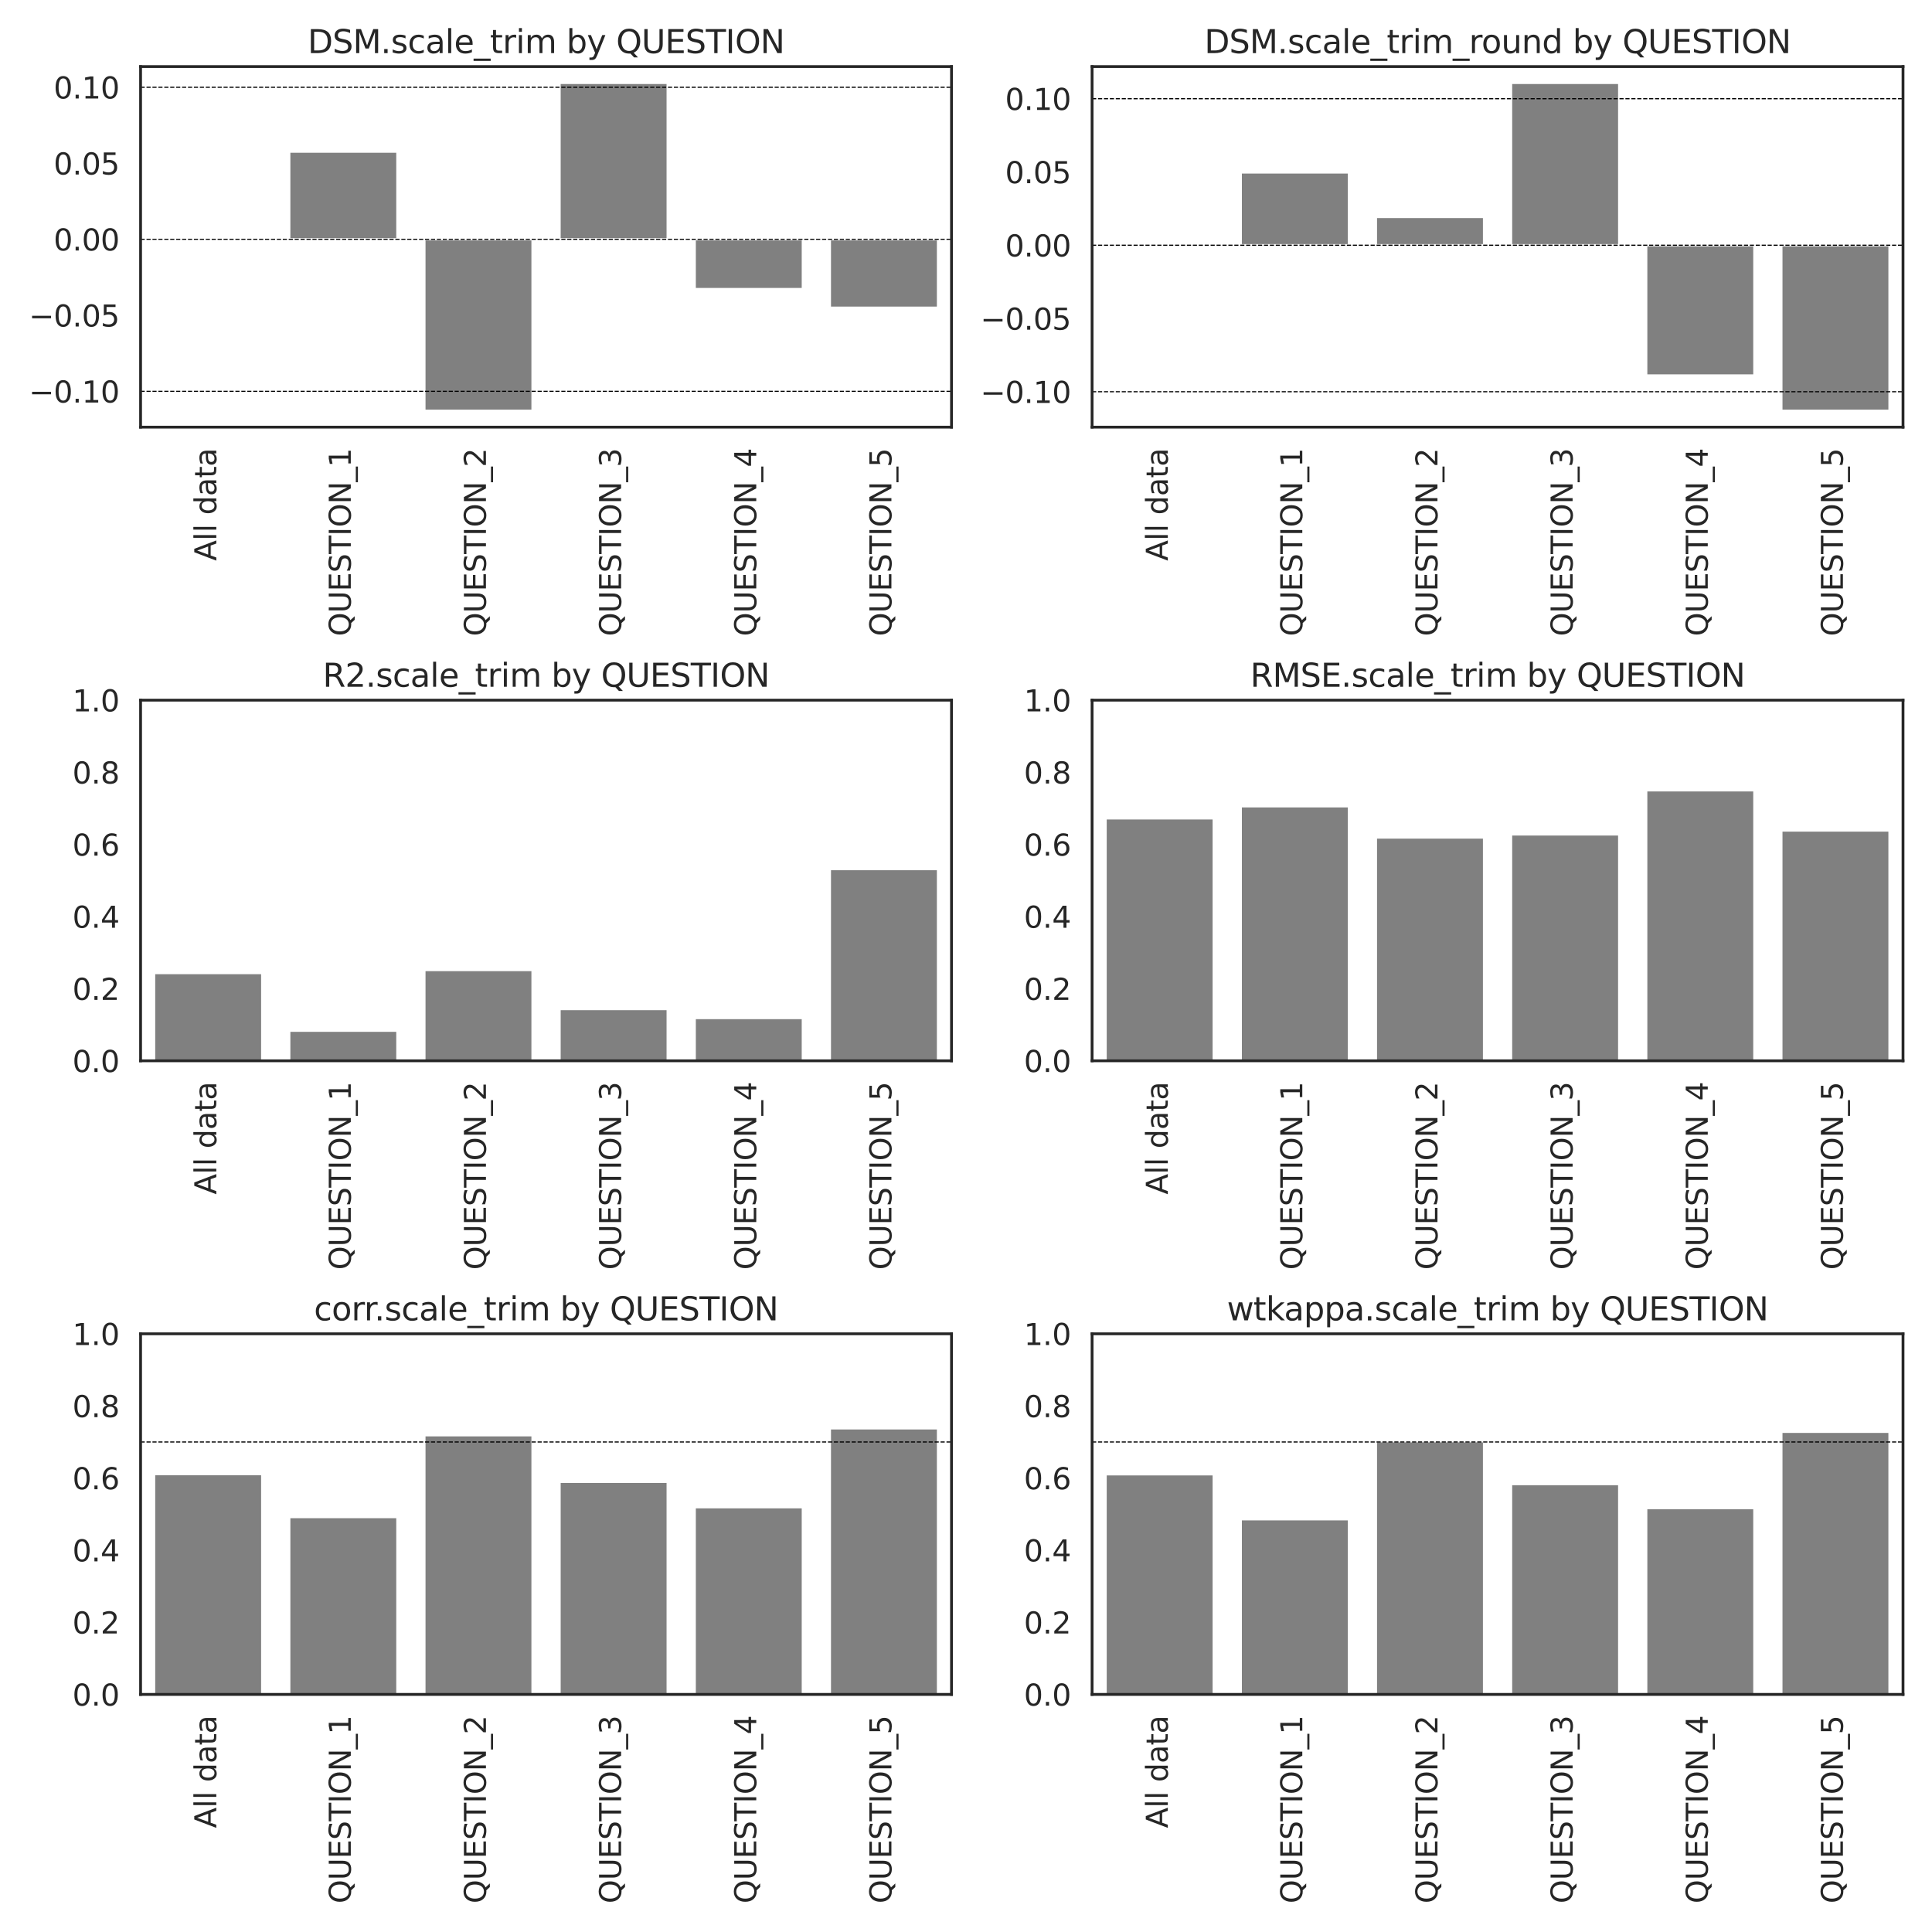 <?xml version="1.0" encoding="utf-8" standalone="no"?>
<!DOCTYPE svg PUBLIC "-//W3C//DTD SVG 1.1//EN"
  "http://www.w3.org/Graphics/SVG/1.1/DTD/svg11.dtd">
<svg xmlns:xlink="http://www.w3.org/1999/xlink" width="864pt" height="864pt" viewBox="0 0 864 864" xmlns="http://www.w3.org/2000/svg" version="1.1">
 <defs>
  <style type="text/css">*{stroke-linejoin: round; stroke-linecap: butt}</style>
 </defs>
 <g id="figure_1">
  <g id="patch_1">
   <path d="M 0 864 
L 864 864 
L 864 0 
L 0 0 
z
" style="fill: #ffffff"/>
  </g>
  <g id="axes_1">
   <g id="patch_2">
    <path d="M 62.87 191.03 
L 425.52 191.03 
L 425.52 29.76 
L 62.87 29.76 
z
" style="fill: #ffffff"/>
   </g>
   <g id="matplotlib.axis_1">
    <g id="xtick_1">
     <g id="text_1">
      <!-- All data -->
      <g style="fill: #262626" transform="translate(96.733 250.822) rotate(-90) scale(0.132 -0.132)">
       <defs>
        <path id="DejaVuSans-41" d="M 2188 4044 
L 1331 1722 
L 3047 1722 
L 2188 4044 
z
M 1831 4666 
L 2547 4666 
L 4325 0 
L 3669 0 
L 3244 1197 
L 1141 1197 
L 716 0 
L 50 0 
L 1831 4666 
z
" transform="scale(0.016)"/>
        <path id="DejaVuSans-6c" d="M 603 4863 
L 1178 4863 
L 1178 0 
L 603 0 
L 603 4863 
z
" transform="scale(0.016)"/>
        <path id="DejaVuSans-20" transform="scale(0.016)"/>
        <path id="DejaVuSans-64" d="M 2906 2969 
L 2906 4863 
L 3481 4863 
L 3481 0 
L 2906 0 
L 2906 525 
Q 2725 213 2448 61 
Q 2172 -91 1784 -91 
Q 1150 -91 751 415 
Q 353 922 353 1747 
Q 353 2572 751 3078 
Q 1150 3584 1784 3584 
Q 2172 3584 2448 3432 
Q 2725 3281 2906 2969 
z
M 947 1747 
Q 947 1113 1208 752 
Q 1469 391 1925 391 
Q 2381 391 2643 752 
Q 2906 1113 2906 1747 
Q 2906 2381 2643 2742 
Q 2381 3103 1925 3103 
Q 1469 3103 1208 2742 
Q 947 2381 947 1747 
z
" transform="scale(0.016)"/>
        <path id="DejaVuSans-61" d="M 2194 1759 
Q 1497 1759 1228 1600 
Q 959 1441 959 1056 
Q 959 750 1161 570 
Q 1363 391 1709 391 
Q 2188 391 2477 730 
Q 2766 1069 2766 1631 
L 2766 1759 
L 2194 1759 
z
M 3341 1997 
L 3341 0 
L 2766 0 
L 2766 531 
Q 2569 213 2275 61 
Q 1981 -91 1556 -91 
Q 1019 -91 701 211 
Q 384 513 384 1019 
Q 384 1609 779 1909 
Q 1175 2209 1959 2209 
L 2766 2209 
L 2766 2266 
Q 2766 2663 2505 2880 
Q 2244 3097 1772 3097 
Q 1472 3097 1187 3025 
Q 903 2953 641 2809 
L 641 3341 
Q 956 3463 1253 3523 
Q 1550 3584 1831 3584 
Q 2591 3584 2966 3190 
Q 3341 2797 3341 1997 
z
" transform="scale(0.016)"/>
        <path id="DejaVuSans-74" d="M 1172 4494 
L 1172 3500 
L 2356 3500 
L 2356 3053 
L 1172 3053 
L 1172 1153 
Q 1172 725 1289 603 
Q 1406 481 1766 481 
L 2356 481 
L 2356 0 
L 1766 0 
Q 1100 0 847 248 
Q 594 497 594 1153 
L 594 3053 
L 172 3053 
L 172 3500 
L 594 3500 
L 594 4494 
L 1172 4494 
z
" transform="scale(0.016)"/>
       </defs>
       <use xlink:href="#DejaVuSans-41"/>
       <use xlink:href="#DejaVuSans-6c" x="68.408"/>
       <use xlink:href="#DejaVuSans-6c" x="96.191"/>
       <use xlink:href="#DejaVuSans-20" x="123.975"/>
       <use xlink:href="#DejaVuSans-64" x="155.762"/>
       <use xlink:href="#DejaVuSans-61" x="219.238"/>
       <use xlink:href="#DejaVuSans-74" x="280.518"/>
       <use xlink:href="#DejaVuSans-61" x="319.727"/>
      </g>
     </g>
    </g>
    <g id="xtick_2">
     <g id="text_2">
      <!-- QUESTION_1 -->
      <g style="fill: #262626" transform="translate(156.875 284.523) rotate(-90) scale(0.132 -0.132)">
       <defs>
        <path id="DejaVuSans-51" d="M 2522 4238 
Q 1834 4238 1429 3725 
Q 1025 3213 1025 2328 
Q 1025 1447 1429 934 
Q 1834 422 2522 422 
Q 3209 422 3611 934 
Q 4013 1447 4013 2328 
Q 4013 3213 3611 3725 
Q 3209 4238 2522 4238 
z
M 3406 84 
L 4238 -825 
L 3475 -825 
L 2784 -78 
Q 2681 -84 2626 -87 
Q 2572 -91 2522 -91 
Q 1538 -91 948 567 
Q 359 1225 359 2328 
Q 359 3434 948 4092 
Q 1538 4750 2522 4750 
Q 3503 4750 4090 4092 
Q 4678 3434 4678 2328 
Q 4678 1516 4351 937 
Q 4025 359 3406 84 
z
" transform="scale(0.016)"/>
        <path id="DejaVuSans-55" d="M 556 4666 
L 1191 4666 
L 1191 1831 
Q 1191 1081 1462 751 
Q 1734 422 2344 422 
Q 2950 422 3222 751 
Q 3494 1081 3494 1831 
L 3494 4666 
L 4128 4666 
L 4128 1753 
Q 4128 841 3676 375 
Q 3225 -91 2344 -91 
Q 1459 -91 1007 375 
Q 556 841 556 1753 
L 556 4666 
z
" transform="scale(0.016)"/>
        <path id="DejaVuSans-45" d="M 628 4666 
L 3578 4666 
L 3578 4134 
L 1259 4134 
L 1259 2753 
L 3481 2753 
L 3481 2222 
L 1259 2222 
L 1259 531 
L 3634 531 
L 3634 0 
L 628 0 
L 628 4666 
z
" transform="scale(0.016)"/>
        <path id="DejaVuSans-53" d="M 3425 4513 
L 3425 3897 
Q 3066 4069 2747 4153 
Q 2428 4238 2131 4238 
Q 1616 4238 1336 4038 
Q 1056 3838 1056 3469 
Q 1056 3159 1242 3001 
Q 1428 2844 1947 2747 
L 2328 2669 
Q 3034 2534 3370 2195 
Q 3706 1856 3706 1288 
Q 3706 609 3251 259 
Q 2797 -91 1919 -91 
Q 1588 -91 1214 -16 
Q 841 59 441 206 
L 441 856 
Q 825 641 1194 531 
Q 1563 422 1919 422 
Q 2459 422 2753 634 
Q 3047 847 3047 1241 
Q 3047 1584 2836 1778 
Q 2625 1972 2144 2069 
L 1759 2144 
Q 1053 2284 737 2584 
Q 422 2884 422 3419 
Q 422 4038 858 4394 
Q 1294 4750 2059 4750 
Q 2388 4750 2728 4690 
Q 3069 4631 3425 4513 
z
" transform="scale(0.016)"/>
        <path id="DejaVuSans-54" d="M -19 4666 
L 3928 4666 
L 3928 4134 
L 2272 4134 
L 2272 0 
L 1638 0 
L 1638 4134 
L -19 4134 
L -19 4666 
z
" transform="scale(0.016)"/>
        <path id="DejaVuSans-49" d="M 628 4666 
L 1259 4666 
L 1259 0 
L 628 0 
L 628 4666 
z
" transform="scale(0.016)"/>
        <path id="DejaVuSans-4f" d="M 2522 4238 
Q 1834 4238 1429 3725 
Q 1025 3213 1025 2328 
Q 1025 1447 1429 934 
Q 1834 422 2522 422 
Q 3209 422 3611 934 
Q 4013 1447 4013 2328 
Q 4013 3213 3611 3725 
Q 3209 4238 2522 4238 
z
M 2522 4750 
Q 3503 4750 4090 4092 
Q 4678 3434 4678 2328 
Q 4678 1225 4090 567 
Q 3503 -91 2522 -91 
Q 1538 -91 948 565 
Q 359 1222 359 2328 
Q 359 3434 948 4092 
Q 1538 4750 2522 4750 
z
" transform="scale(0.016)"/>
        <path id="DejaVuSans-4e" d="M 628 4666 
L 1478 4666 
L 3547 763 
L 3547 4666 
L 4159 4666 
L 4159 0 
L 3309 0 
L 1241 3903 
L 1241 0 
L 628 0 
L 628 4666 
z
" transform="scale(0.016)"/>
        <path id="DejaVuSans-5f" d="M 3263 -1063 
L 3263 -1509 
L -63 -1509 
L -63 -1063 
L 3263 -1063 
z
" transform="scale(0.016)"/>
        <path id="DejaVuSans-31" d="M 794 531 
L 1825 531 
L 1825 4091 
L 703 3866 
L 703 4441 
L 1819 4666 
L 2450 4666 
L 2450 531 
L 3481 531 
L 3481 0 
L 794 0 
L 794 531 
z
" transform="scale(0.016)"/>
       </defs>
       <use xlink:href="#DejaVuSans-51"/>
       <use xlink:href="#DejaVuSans-55" x="78.711"/>
       <use xlink:href="#DejaVuSans-45" x="151.904"/>
       <use xlink:href="#DejaVuSans-53" x="215.088"/>
       <use xlink:href="#DejaVuSans-54" x="278.564"/>
       <use xlink:href="#DejaVuSans-49" x="339.648"/>
       <use xlink:href="#DejaVuSans-4f" x="369.141"/>
       <use xlink:href="#DejaVuSans-4e" x="447.852"/>
       <use xlink:href="#DejaVuSans-5f" x="522.656"/>
       <use xlink:href="#DejaVuSans-31" x="572.656"/>
      </g>
     </g>
    </g>
    <g id="xtick_3">
     <g id="text_3">
      <!-- QUESTION_2 -->
      <g style="fill: #262626" transform="translate(217.316 284.523) rotate(-90) scale(0.132 -0.132)">
       <defs>
        <path id="DejaVuSans-32" d="M 1228 531 
L 3431 531 
L 3431 0 
L 469 0 
L 469 531 
Q 828 903 1448 1529 
Q 2069 2156 2228 2338 
Q 2531 2678 2651 2914 
Q 2772 3150 2772 3378 
Q 2772 3750 2511 3984 
Q 2250 4219 1831 4219 
Q 1534 4219 1204 4116 
Q 875 4013 500 3803 
L 500 4441 
Q 881 4594 1212 4672 
Q 1544 4750 1819 4750 
Q 2544 4750 2975 4387 
Q 3406 4025 3406 3419 
Q 3406 3131 3298 2873 
Q 3191 2616 2906 2266 
Q 2828 2175 2409 1742 
Q 1991 1309 1228 531 
z
" transform="scale(0.016)"/>
       </defs>
       <use xlink:href="#DejaVuSans-51"/>
       <use xlink:href="#DejaVuSans-55" x="78.711"/>
       <use xlink:href="#DejaVuSans-45" x="151.904"/>
       <use xlink:href="#DejaVuSans-53" x="215.088"/>
       <use xlink:href="#DejaVuSans-54" x="278.564"/>
       <use xlink:href="#DejaVuSans-49" x="339.648"/>
       <use xlink:href="#DejaVuSans-4f" x="369.141"/>
       <use xlink:href="#DejaVuSans-4e" x="447.852"/>
       <use xlink:href="#DejaVuSans-5f" x="522.656"/>
       <use xlink:href="#DejaVuSans-32" x="572.656"/>
      </g>
     </g>
    </g>
    <g id="xtick_4">
     <g id="text_4">
      <!-- QUESTION_3 -->
      <g style="fill: #262626" transform="translate(277.758 284.523) rotate(-90) scale(0.132 -0.132)">
       <defs>
        <path id="DejaVuSans-33" d="M 2597 2516 
Q 3050 2419 3304 2112 
Q 3559 1806 3559 1356 
Q 3559 666 3084 287 
Q 2609 -91 1734 -91 
Q 1441 -91 1130 -33 
Q 819 25 488 141 
L 488 750 
Q 750 597 1062 519 
Q 1375 441 1716 441 
Q 2309 441 2620 675 
Q 2931 909 2931 1356 
Q 2931 1769 2642 2001 
Q 2353 2234 1838 2234 
L 1294 2234 
L 1294 2753 
L 1863 2753 
Q 2328 2753 2575 2939 
Q 2822 3125 2822 3475 
Q 2822 3834 2567 4026 
Q 2313 4219 1838 4219 
Q 1578 4219 1281 4162 
Q 984 4106 628 3988 
L 628 4550 
Q 988 4650 1302 4700 
Q 1616 4750 1894 4750 
Q 2613 4750 3031 4423 
Q 3450 4097 3450 3541 
Q 3450 3153 3228 2886 
Q 3006 2619 2597 2516 
z
" transform="scale(0.016)"/>
       </defs>
       <use xlink:href="#DejaVuSans-51"/>
       <use xlink:href="#DejaVuSans-55" x="78.711"/>
       <use xlink:href="#DejaVuSans-45" x="151.904"/>
       <use xlink:href="#DejaVuSans-53" x="215.088"/>
       <use xlink:href="#DejaVuSans-54" x="278.564"/>
       <use xlink:href="#DejaVuSans-49" x="339.648"/>
       <use xlink:href="#DejaVuSans-4f" x="369.141"/>
       <use xlink:href="#DejaVuSans-4e" x="447.852"/>
       <use xlink:href="#DejaVuSans-5f" x="522.656"/>
       <use xlink:href="#DejaVuSans-33" x="572.656"/>
      </g>
     </g>
    </g>
    <g id="xtick_5">
     <g id="text_5">
      <!-- QUESTION_4 -->
      <g style="fill: #262626" transform="translate(338.2 284.523) rotate(-90) scale(0.132 -0.132)">
       <defs>
        <path id="DejaVuSans-34" d="M 2419 4116 
L 825 1625 
L 2419 1625 
L 2419 4116 
z
M 2253 4666 
L 3047 4666 
L 3047 1625 
L 3713 1625 
L 3713 1100 
L 3047 1100 
L 3047 0 
L 2419 0 
L 2419 1100 
L 313 1100 
L 313 1709 
L 2253 4666 
z
" transform="scale(0.016)"/>
       </defs>
       <use xlink:href="#DejaVuSans-51"/>
       <use xlink:href="#DejaVuSans-55" x="78.711"/>
       <use xlink:href="#DejaVuSans-45" x="151.904"/>
       <use xlink:href="#DejaVuSans-53" x="215.088"/>
       <use xlink:href="#DejaVuSans-54" x="278.564"/>
       <use xlink:href="#DejaVuSans-49" x="339.648"/>
       <use xlink:href="#DejaVuSans-4f" x="369.141"/>
       <use xlink:href="#DejaVuSans-4e" x="447.852"/>
       <use xlink:href="#DejaVuSans-5f" x="522.656"/>
       <use xlink:href="#DejaVuSans-34" x="572.656"/>
      </g>
     </g>
    </g>
    <g id="xtick_6">
     <g id="text_6">
      <!-- QUESTION_5 -->
      <g style="fill: #262626" transform="translate(398.641 284.523) rotate(-90) scale(0.132 -0.132)">
       <defs>
        <path id="DejaVuSans-35" d="M 691 4666 
L 3169 4666 
L 3169 4134 
L 1269 4134 
L 1269 2991 
Q 1406 3038 1543 3061 
Q 1681 3084 1819 3084 
Q 2600 3084 3056 2656 
Q 3513 2228 3513 1497 
Q 3513 744 3044 326 
Q 2575 -91 1722 -91 
Q 1428 -91 1123 -41 
Q 819 9 494 109 
L 494 744 
Q 775 591 1075 516 
Q 1375 441 1709 441 
Q 2250 441 2565 725 
Q 2881 1009 2881 1497 
Q 2881 1984 2565 2268 
Q 2250 2553 1709 2553 
Q 1456 2553 1204 2497 
Q 953 2441 691 2322 
L 691 4666 
z
" transform="scale(0.016)"/>
       </defs>
       <use xlink:href="#DejaVuSans-51"/>
       <use xlink:href="#DejaVuSans-55" x="78.711"/>
       <use xlink:href="#DejaVuSans-45" x="151.904"/>
       <use xlink:href="#DejaVuSans-53" x="215.088"/>
       <use xlink:href="#DejaVuSans-54" x="278.564"/>
       <use xlink:href="#DejaVuSans-49" x="339.648"/>
       <use xlink:href="#DejaVuSans-4f" x="369.141"/>
       <use xlink:href="#DejaVuSans-4e" x="447.852"/>
       <use xlink:href="#DejaVuSans-5f" x="522.656"/>
       <use xlink:href="#DejaVuSans-35" x="572.656"/>
      </g>
     </g>
    </g>
   </g>
   <g id="matplotlib.axis_2">
    <g id="ytick_1">
     <g id="text_7">
      <!-- −0.10 -->
      <g style="fill: #262626" transform="translate(12.918 180.013) scale(0.132 -0.132)">
       <defs>
        <path id="DejaVuSans-2212" d="M 678 2272 
L 4684 2272 
L 4684 1741 
L 678 1741 
L 678 2272 
z
" transform="scale(0.016)"/>
        <path id="DejaVuSans-30" d="M 2034 4250 
Q 1547 4250 1301 3770 
Q 1056 3291 1056 2328 
Q 1056 1369 1301 889 
Q 1547 409 2034 409 
Q 2525 409 2770 889 
Q 3016 1369 3016 2328 
Q 3016 3291 2770 3770 
Q 2525 4250 2034 4250 
z
M 2034 4750 
Q 2819 4750 3233 4129 
Q 3647 3509 3647 2328 
Q 3647 1150 3233 529 
Q 2819 -91 2034 -91 
Q 1250 -91 836 529 
Q 422 1150 422 2328 
Q 422 3509 836 4129 
Q 1250 4750 2034 4750 
z
" transform="scale(0.016)"/>
        <path id="DejaVuSans-2e" d="M 684 794 
L 1344 794 
L 1344 0 
L 684 0 
L 684 794 
z
" transform="scale(0.016)"/>
       </defs>
       <use xlink:href="#DejaVuSans-2212"/>
       <use xlink:href="#DejaVuSans-30" x="83.789"/>
       <use xlink:href="#DejaVuSans-2e" x="147.412"/>
       <use xlink:href="#DejaVuSans-31" x="179.199"/>
       <use xlink:href="#DejaVuSans-30" x="242.822"/>
      </g>
     </g>
    </g>
    <g id="ytick_2">
     <g id="text_8">
      <!-- −0.05 -->
      <g style="fill: #262626" transform="translate(12.918 146.02) scale(0.132 -0.132)">
       <use xlink:href="#DejaVuSans-2212"/>
       <use xlink:href="#DejaVuSans-30" x="83.789"/>
       <use xlink:href="#DejaVuSans-2e" x="147.412"/>
       <use xlink:href="#DejaVuSans-30" x="179.199"/>
       <use xlink:href="#DejaVuSans-35" x="242.822"/>
      </g>
     </g>
    </g>
    <g id="ytick_3">
     <g id="text_9">
      <!-- 0.00 -->
      <g style="fill: #262626" transform="translate(23.979 112.027) scale(0.132 -0.132)">
       <use xlink:href="#DejaVuSans-30"/>
       <use xlink:href="#DejaVuSans-2e" x="63.623"/>
       <use xlink:href="#DejaVuSans-30" x="95.41"/>
       <use xlink:href="#DejaVuSans-30" x="159.033"/>
      </g>
     </g>
    </g>
    <g id="ytick_4">
     <g id="text_10">
      <!-- 0.05 -->
      <g style="fill: #262626" transform="translate(23.979 78.034) scale(0.132 -0.132)">
       <use xlink:href="#DejaVuSans-30"/>
       <use xlink:href="#DejaVuSans-2e" x="63.623"/>
       <use xlink:href="#DejaVuSans-30" x="95.41"/>
       <use xlink:href="#DejaVuSans-35" x="159.033"/>
      </g>
     </g>
    </g>
    <g id="ytick_5">
     <g id="text_11">
      <!-- 0.10 -->
      <g style="fill: #262626" transform="translate(23.979 44.041) scale(0.132 -0.132)">
       <use xlink:href="#DejaVuSans-30"/>
       <use xlink:href="#DejaVuSans-2e" x="63.623"/>
       <use xlink:href="#DejaVuSans-31" x="95.41"/>
       <use xlink:href="#DejaVuSans-30" x="159.033"/>
      </g>
     </g>
    </g>
   </g>
   <g id="patch_3">
    <path d="M 68.914 107.012 
L 117.267 107.012 
L 117.267 107.012 
L 68.914 107.012 
z
" clip-path="url(#pf9816ad9e4)" style="fill: #808080; stroke: #ffffff; stroke-linejoin: miter"/>
   </g>
   <g id="patch_4">
    <path d="M 129.356 107.012 
L 177.709 107.012 
L 177.709 67.808 
L 129.356 67.808 
z
" clip-path="url(#pf9816ad9e4)" style="fill: #808080; stroke: #ffffff; stroke-linejoin: miter"/>
   </g>
   <g id="patch_5">
    <path d="M 189.798 107.012 
L 238.151 107.012 
L 238.151 183.7 
L 189.798 183.7 
z
" clip-path="url(#pf9816ad9e4)" style="fill: #808080; stroke: #ffffff; stroke-linejoin: miter"/>
   </g>
   <g id="patch_6">
    <path d="M 250.239 107.012 
L 298.592 107.012 
L 298.592 37.09 
L 250.239 37.09 
z
" clip-path="url(#pf9816ad9e4)" style="fill: #808080; stroke: #ffffff; stroke-linejoin: miter"/>
   </g>
   <g id="patch_7">
    <path d="M 310.681 107.012 
L 359.034 107.012 
L 359.034 129.28 
L 310.681 129.28 
z
" clip-path="url(#pf9816ad9e4)" style="fill: #808080; stroke: #ffffff; stroke-linejoin: miter"/>
   </g>
   <g id="patch_8">
    <path d="M 371.123 107.012 
L 419.476 107.012 
L 419.476 137.621 
L 371.123 137.621 
z
" clip-path="url(#pf9816ad9e4)" style="fill: #808080; stroke: #ffffff; stroke-linejoin: miter"/>
   </g>
   <g id="line2d_1">
    <path d="M 62.87 39.026 
L 425.52 39.026 
" clip-path="url(#pf9816ad9e4)" style="fill: none; stroke-dasharray: 1.85,0.8; stroke-dashoffset: 0; stroke: #000000; stroke-width: 0.5"/>
   </g>
   <g id="line2d_2">
    <path d="M 62.87 174.998 
L 425.52 174.998 
" clip-path="url(#pf9816ad9e4)" style="fill: none; stroke-dasharray: 1.85,0.8; stroke-dashoffset: 0; stroke: #000000; stroke-width: 0.5"/>
   </g>
   <g id="line2d_3">
    <path clip-path="url(#pf9816ad9e4)" style="fill: none; stroke: #424242; stroke-width: 2.7; stroke-linecap: round"/>
   </g>
   <g id="line2d_4">
    <path clip-path="url(#pf9816ad9e4)" style="fill: none; stroke: #424242; stroke-width: 2.7; stroke-linecap: round"/>
   </g>
   <g id="line2d_5">
    <path clip-path="url(#pf9816ad9e4)" style="fill: none; stroke: #424242; stroke-width: 2.7; stroke-linecap: round"/>
   </g>
   <g id="line2d_6">
    <path clip-path="url(#pf9816ad9e4)" style="fill: none; stroke: #424242; stroke-width: 2.7; stroke-linecap: round"/>
   </g>
   <g id="line2d_7">
    <path clip-path="url(#pf9816ad9e4)" style="fill: none; stroke: #424242; stroke-width: 2.7; stroke-linecap: round"/>
   </g>
   <g id="line2d_8">
    <path clip-path="url(#pf9816ad9e4)" style="fill: none; stroke: #424242; stroke-width: 2.7; stroke-linecap: round"/>
   </g>
   <g id="line2d_9">
    <path d="M 62.87 107.012 
L 425.52 107.012 
" clip-path="url(#pf9816ad9e4)" style="fill: none; stroke-dasharray: 1.85,0.8; stroke-dashoffset: 0; stroke: #000000; stroke-width: 0.5"/>
   </g>
   <g id="patch_9">
    <path d="M 62.87 191.03 
L 62.87 29.76 
" style="fill: none; stroke: #262626; stroke-width: 1.25; stroke-linejoin: miter; stroke-linecap: square"/>
   </g>
   <g id="patch_10">
    <path d="M 425.52 191.03 
L 425.52 29.76 
" style="fill: none; stroke: #262626; stroke-width: 1.25; stroke-linejoin: miter; stroke-linecap: square"/>
   </g>
   <g id="patch_11">
    <path d="M 62.87 191.03 
L 425.52 191.03 
" style="fill: none; stroke: #262626; stroke-width: 1.25; stroke-linejoin: miter; stroke-linecap: square"/>
   </g>
   <g id="patch_12">
    <path d="M 62.87 29.76 
L 425.52 29.76 
" style="fill: none; stroke: #262626; stroke-width: 1.25; stroke-linejoin: miter; stroke-linecap: square"/>
   </g>
   <g id="text_12">
    <!-- DSM.scale_trim by QUESTION -->
    <g style="fill: #262626" transform="translate(137.589 23.76) scale(0.144 -0.144)">
     <defs>
      <path id="DejaVuSans-44" d="M 1259 4147 
L 1259 519 
L 2022 519 
Q 2988 519 3436 956 
Q 3884 1394 3884 2338 
Q 3884 3275 3436 3711 
Q 2988 4147 2022 4147 
L 1259 4147 
z
M 628 4666 
L 1925 4666 
Q 3281 4666 3915 4102 
Q 4550 3538 4550 2338 
Q 4550 1131 3912 565 
Q 3275 0 1925 0 
L 628 0 
L 628 4666 
z
" transform="scale(0.016)"/>
      <path id="DejaVuSans-4d" d="M 628 4666 
L 1569 4666 
L 2759 1491 
L 3956 4666 
L 4897 4666 
L 4897 0 
L 4281 0 
L 4281 4097 
L 3078 897 
L 2444 897 
L 1241 4097 
L 1241 0 
L 628 0 
L 628 4666 
z
" transform="scale(0.016)"/>
      <path id="DejaVuSans-73" d="M 2834 3397 
L 2834 2853 
Q 2591 2978 2328 3040 
Q 2066 3103 1784 3103 
Q 1356 3103 1142 2972 
Q 928 2841 928 2578 
Q 928 2378 1081 2264 
Q 1234 2150 1697 2047 
L 1894 2003 
Q 2506 1872 2764 1633 
Q 3022 1394 3022 966 
Q 3022 478 2636 193 
Q 2250 -91 1575 -91 
Q 1294 -91 989 -36 
Q 684 19 347 128 
L 347 722 
Q 666 556 975 473 
Q 1284 391 1588 391 
Q 1994 391 2212 530 
Q 2431 669 2431 922 
Q 2431 1156 2273 1281 
Q 2116 1406 1581 1522 
L 1381 1569 
Q 847 1681 609 1914 
Q 372 2147 372 2553 
Q 372 3047 722 3315 
Q 1072 3584 1716 3584 
Q 2034 3584 2315 3537 
Q 2597 3491 2834 3397 
z
" transform="scale(0.016)"/>
      <path id="DejaVuSans-63" d="M 3122 3366 
L 3122 2828 
Q 2878 2963 2633 3030 
Q 2388 3097 2138 3097 
Q 1578 3097 1268 2742 
Q 959 2388 959 1747 
Q 959 1106 1268 751 
Q 1578 397 2138 397 
Q 2388 397 2633 464 
Q 2878 531 3122 666 
L 3122 134 
Q 2881 22 2623 -34 
Q 2366 -91 2075 -91 
Q 1284 -91 818 406 
Q 353 903 353 1747 
Q 353 2603 823 3093 
Q 1294 3584 2113 3584 
Q 2378 3584 2631 3529 
Q 2884 3475 3122 3366 
z
" transform="scale(0.016)"/>
      <path id="DejaVuSans-65" d="M 3597 1894 
L 3597 1613 
L 953 1613 
Q 991 1019 1311 708 
Q 1631 397 2203 397 
Q 2534 397 2845 478 
Q 3156 559 3463 722 
L 3463 178 
Q 3153 47 2828 -22 
Q 2503 -91 2169 -91 
Q 1331 -91 842 396 
Q 353 884 353 1716 
Q 353 2575 817 3079 
Q 1281 3584 2069 3584 
Q 2775 3584 3186 3129 
Q 3597 2675 3597 1894 
z
M 3022 2063 
Q 3016 2534 2758 2815 
Q 2500 3097 2075 3097 
Q 1594 3097 1305 2825 
Q 1016 2553 972 2059 
L 3022 2063 
z
" transform="scale(0.016)"/>
      <path id="DejaVuSans-72" d="M 2631 2963 
Q 2534 3019 2420 3045 
Q 2306 3072 2169 3072 
Q 1681 3072 1420 2755 
Q 1159 2438 1159 1844 
L 1159 0 
L 581 0 
L 581 3500 
L 1159 3500 
L 1159 2956 
Q 1341 3275 1631 3429 
Q 1922 3584 2338 3584 
Q 2397 3584 2469 3576 
Q 2541 3569 2628 3553 
L 2631 2963 
z
" transform="scale(0.016)"/>
      <path id="DejaVuSans-69" d="M 603 3500 
L 1178 3500 
L 1178 0 
L 603 0 
L 603 3500 
z
M 603 4863 
L 1178 4863 
L 1178 4134 
L 603 4134 
L 603 4863 
z
" transform="scale(0.016)"/>
      <path id="DejaVuSans-6d" d="M 3328 2828 
Q 3544 3216 3844 3400 
Q 4144 3584 4550 3584 
Q 5097 3584 5394 3201 
Q 5691 2819 5691 2113 
L 5691 0 
L 5113 0 
L 5113 2094 
Q 5113 2597 4934 2840 
Q 4756 3084 4391 3084 
Q 3944 3084 3684 2787 
Q 3425 2491 3425 1978 
L 3425 0 
L 2847 0 
L 2847 2094 
Q 2847 2600 2669 2842 
Q 2491 3084 2119 3084 
Q 1678 3084 1418 2786 
Q 1159 2488 1159 1978 
L 1159 0 
L 581 0 
L 581 3500 
L 1159 3500 
L 1159 2956 
Q 1356 3278 1631 3431 
Q 1906 3584 2284 3584 
Q 2666 3584 2933 3390 
Q 3200 3197 3328 2828 
z
" transform="scale(0.016)"/>
      <path id="DejaVuSans-62" d="M 3116 1747 
Q 3116 2381 2855 2742 
Q 2594 3103 2138 3103 
Q 1681 3103 1420 2742 
Q 1159 2381 1159 1747 
Q 1159 1113 1420 752 
Q 1681 391 2138 391 
Q 2594 391 2855 752 
Q 3116 1113 3116 1747 
z
M 1159 2969 
Q 1341 3281 1617 3432 
Q 1894 3584 2278 3584 
Q 2916 3584 3314 3078 
Q 3713 2572 3713 1747 
Q 3713 922 3314 415 
Q 2916 -91 2278 -91 
Q 1894 -91 1617 61 
Q 1341 213 1159 525 
L 1159 0 
L 581 0 
L 581 4863 
L 1159 4863 
L 1159 2969 
z
" transform="scale(0.016)"/>
      <path id="DejaVuSans-79" d="M 2059 -325 
Q 1816 -950 1584 -1140 
Q 1353 -1331 966 -1331 
L 506 -1331 
L 506 -850 
L 844 -850 
Q 1081 -850 1212 -737 
Q 1344 -625 1503 -206 
L 1606 56 
L 191 3500 
L 800 3500 
L 1894 763 
L 2988 3500 
L 3597 3500 
L 2059 -325 
z
" transform="scale(0.016)"/>
     </defs>
     <use xlink:href="#DejaVuSans-44"/>
     <use xlink:href="#DejaVuSans-53" x="77.002"/>
     <use xlink:href="#DejaVuSans-4d" x="140.479"/>
     <use xlink:href="#DejaVuSans-2e" x="226.758"/>
     <use xlink:href="#DejaVuSans-73" x="258.545"/>
     <use xlink:href="#DejaVuSans-63" x="310.645"/>
     <use xlink:href="#DejaVuSans-61" x="365.625"/>
     <use xlink:href="#DejaVuSans-6c" x="426.904"/>
     <use xlink:href="#DejaVuSans-65" x="454.688"/>
     <use xlink:href="#DejaVuSans-5f" x="516.211"/>
     <use xlink:href="#DejaVuSans-74" x="566.211"/>
     <use xlink:href="#DejaVuSans-72" x="605.42"/>
     <use xlink:href="#DejaVuSans-69" x="646.533"/>
     <use xlink:href="#DejaVuSans-6d" x="674.316"/>
     <use xlink:href="#DejaVuSans-20" x="771.729"/>
     <use xlink:href="#DejaVuSans-62" x="803.516"/>
     <use xlink:href="#DejaVuSans-79" x="866.992"/>
     <use xlink:href="#DejaVuSans-20" x="926.172"/>
     <use xlink:href="#DejaVuSans-51" x="957.959"/>
     <use xlink:href="#DejaVuSans-55" x="1036.67"/>
     <use xlink:href="#DejaVuSans-45" x="1109.863"/>
     <use xlink:href="#DejaVuSans-53" x="1173.047"/>
     <use xlink:href="#DejaVuSans-54" x="1236.523"/>
     <use xlink:href="#DejaVuSans-49" x="1297.607"/>
     <use xlink:href="#DejaVuSans-4f" x="1327.1"/>
     <use xlink:href="#DejaVuSans-4e" x="1405.811"/>
    </g>
   </g>
  </g>
  <g id="axes_2">
   <g id="patch_13">
    <path d="M 488.39 191.03 
L 851.04 191.03 
L 851.04 29.76 
L 488.39 29.76 
z
" style="fill: #ffffff"/>
   </g>
   <g id="matplotlib.axis_3">
    <g id="xtick_7">
     <g id="text_13">
      <!-- All data -->
      <g style="fill: #262626" transform="translate(522.253 250.822) rotate(-90) scale(0.132 -0.132)">
       <use xlink:href="#DejaVuSans-41"/>
       <use xlink:href="#DejaVuSans-6c" x="68.408"/>
       <use xlink:href="#DejaVuSans-6c" x="96.191"/>
       <use xlink:href="#DejaVuSans-20" x="123.975"/>
       <use xlink:href="#DejaVuSans-64" x="155.762"/>
       <use xlink:href="#DejaVuSans-61" x="219.238"/>
       <use xlink:href="#DejaVuSans-74" x="280.518"/>
       <use xlink:href="#DejaVuSans-61" x="319.727"/>
      </g>
     </g>
    </g>
    <g id="xtick_8">
     <g id="text_14">
      <!-- QUESTION_1 -->
      <g style="fill: #262626" transform="translate(582.395 284.523) rotate(-90) scale(0.132 -0.132)">
       <use xlink:href="#DejaVuSans-51"/>
       <use xlink:href="#DejaVuSans-55" x="78.711"/>
       <use xlink:href="#DejaVuSans-45" x="151.904"/>
       <use xlink:href="#DejaVuSans-53" x="215.088"/>
       <use xlink:href="#DejaVuSans-54" x="278.564"/>
       <use xlink:href="#DejaVuSans-49" x="339.648"/>
       <use xlink:href="#DejaVuSans-4f" x="369.141"/>
       <use xlink:href="#DejaVuSans-4e" x="447.852"/>
       <use xlink:href="#DejaVuSans-5f" x="522.656"/>
       <use xlink:href="#DejaVuSans-31" x="572.656"/>
      </g>
     </g>
    </g>
    <g id="xtick_9">
     <g id="text_15">
      <!-- QUESTION_2 -->
      <g style="fill: #262626" transform="translate(642.836 284.523) rotate(-90) scale(0.132 -0.132)">
       <use xlink:href="#DejaVuSans-51"/>
       <use xlink:href="#DejaVuSans-55" x="78.711"/>
       <use xlink:href="#DejaVuSans-45" x="151.904"/>
       <use xlink:href="#DejaVuSans-53" x="215.088"/>
       <use xlink:href="#DejaVuSans-54" x="278.564"/>
       <use xlink:href="#DejaVuSans-49" x="339.648"/>
       <use xlink:href="#DejaVuSans-4f" x="369.141"/>
       <use xlink:href="#DejaVuSans-4e" x="447.852"/>
       <use xlink:href="#DejaVuSans-5f" x="522.656"/>
       <use xlink:href="#DejaVuSans-32" x="572.656"/>
      </g>
     </g>
    </g>
    <g id="xtick_10">
     <g id="text_16">
      <!-- QUESTION_3 -->
      <g style="fill: #262626" transform="translate(703.278 284.523) rotate(-90) scale(0.132 -0.132)">
       <use xlink:href="#DejaVuSans-51"/>
       <use xlink:href="#DejaVuSans-55" x="78.711"/>
       <use xlink:href="#DejaVuSans-45" x="151.904"/>
       <use xlink:href="#DejaVuSans-53" x="215.088"/>
       <use xlink:href="#DejaVuSans-54" x="278.564"/>
       <use xlink:href="#DejaVuSans-49" x="339.648"/>
       <use xlink:href="#DejaVuSans-4f" x="369.141"/>
       <use xlink:href="#DejaVuSans-4e" x="447.852"/>
       <use xlink:href="#DejaVuSans-5f" x="522.656"/>
       <use xlink:href="#DejaVuSans-33" x="572.656"/>
      </g>
     </g>
    </g>
    <g id="xtick_11">
     <g id="text_17">
      <!-- QUESTION_4 -->
      <g style="fill: #262626" transform="translate(763.72 284.523) rotate(-90) scale(0.132 -0.132)">
       <use xlink:href="#DejaVuSans-51"/>
       <use xlink:href="#DejaVuSans-55" x="78.711"/>
       <use xlink:href="#DejaVuSans-45" x="151.904"/>
       <use xlink:href="#DejaVuSans-53" x="215.088"/>
       <use xlink:href="#DejaVuSans-54" x="278.564"/>
       <use xlink:href="#DejaVuSans-49" x="339.648"/>
       <use xlink:href="#DejaVuSans-4f" x="369.141"/>
       <use xlink:href="#DejaVuSans-4e" x="447.852"/>
       <use xlink:href="#DejaVuSans-5f" x="522.656"/>
       <use xlink:href="#DejaVuSans-34" x="572.656"/>
      </g>
     </g>
    </g>
    <g id="xtick_12">
     <g id="text_18">
      <!-- QUESTION_5 -->
      <g style="fill: #262626" transform="translate(824.161 284.523) rotate(-90) scale(0.132 -0.132)">
       <use xlink:href="#DejaVuSans-51"/>
       <use xlink:href="#DejaVuSans-55" x="78.711"/>
       <use xlink:href="#DejaVuSans-45" x="151.904"/>
       <use xlink:href="#DejaVuSans-53" x="215.088"/>
       <use xlink:href="#DejaVuSans-54" x="278.564"/>
       <use xlink:href="#DejaVuSans-49" x="339.648"/>
       <use xlink:href="#DejaVuSans-4f" x="369.141"/>
       <use xlink:href="#DejaVuSans-4e" x="447.852"/>
       <use xlink:href="#DejaVuSans-5f" x="522.656"/>
       <use xlink:href="#DejaVuSans-35" x="572.656"/>
      </g>
     </g>
    </g>
   </g>
   <g id="matplotlib.axis_4">
    <g id="ytick_6">
     <g id="text_19">
      <!-- −0.10 -->
      <g style="fill: #262626" transform="translate(438.438 180.2) scale(0.132 -0.132)">
       <use xlink:href="#DejaVuSans-2212"/>
       <use xlink:href="#DejaVuSans-30" x="83.789"/>
       <use xlink:href="#DejaVuSans-2e" x="147.412"/>
       <use xlink:href="#DejaVuSans-31" x="179.199"/>
       <use xlink:href="#DejaVuSans-30" x="242.822"/>
      </g>
     </g>
    </g>
    <g id="ytick_7">
     <g id="text_20">
      <!-- −0.05 -->
      <g style="fill: #262626" transform="translate(438.438 147.442) scale(0.132 -0.132)">
       <use xlink:href="#DejaVuSans-2212"/>
       <use xlink:href="#DejaVuSans-30" x="83.789"/>
       <use xlink:href="#DejaVuSans-2e" x="147.412"/>
       <use xlink:href="#DejaVuSans-30" x="179.199"/>
       <use xlink:href="#DejaVuSans-35" x="242.822"/>
      </g>
     </g>
    </g>
    <g id="ytick_8">
     <g id="text_21">
      <!-- 0.00 -->
      <g style="fill: #262626" transform="translate(449.499 114.684) scale(0.132 -0.132)">
       <use xlink:href="#DejaVuSans-30"/>
       <use xlink:href="#DejaVuSans-2e" x="63.623"/>
       <use xlink:href="#DejaVuSans-30" x="95.41"/>
       <use xlink:href="#DejaVuSans-30" x="159.033"/>
      </g>
     </g>
    </g>
    <g id="ytick_9">
     <g id="text_22">
      <!-- 0.05 -->
      <g style="fill: #262626" transform="translate(449.499 81.925) scale(0.132 -0.132)">
       <use xlink:href="#DejaVuSans-30"/>
       <use xlink:href="#DejaVuSans-2e" x="63.623"/>
       <use xlink:href="#DejaVuSans-30" x="95.41"/>
       <use xlink:href="#DejaVuSans-35" x="159.033"/>
      </g>
     </g>
    </g>
    <g id="ytick_10">
     <g id="text_23">
      <!-- 0.10 -->
      <g style="fill: #262626" transform="translate(449.499 49.167) scale(0.132 -0.132)">
       <use xlink:href="#DejaVuSans-30"/>
       <use xlink:href="#DejaVuSans-2e" x="63.623"/>
       <use xlink:href="#DejaVuSans-31" x="95.41"/>
       <use xlink:href="#DejaVuSans-30" x="159.033"/>
      </g>
     </g>
    </g>
   </g>
   <g id="patch_14">
    <path d="M 494.434 109.669 
L 542.788 109.669 
L 542.788 109.669 
L 494.434 109.669 
z
" clip-path="url(#pf86b81bffa)" style="fill: #808080; stroke: #ffffff; stroke-linejoin: miter"/>
   </g>
   <g id="patch_15">
    <path d="M 554.876 109.669 
L 603.229 109.669 
L 603.229 77.127 
L 554.876 77.127 
z
" clip-path="url(#pf86b81bffa)" style="fill: #808080; stroke: #ffffff; stroke-linejoin: miter"/>
   </g>
   <g id="patch_16">
    <path d="M 615.317 109.669 
L 663.671 109.669 
L 663.671 97.033 
L 615.317 97.033 
z
" clip-path="url(#pf86b81bffa)" style="fill: #808080; stroke: #ffffff; stroke-linejoin: miter"/>
   </g>
   <g id="patch_17">
    <path d="M 675.759 109.669 
L 724.112 109.669 
L 724.112 37.09 
L 675.759 37.09 
z
" clip-path="url(#pf86b81bffa)" style="fill: #808080; stroke: #ffffff; stroke-linejoin: miter"/>
   </g>
   <g id="patch_18">
    <path d="M 736.201 109.669 
L 784.554 109.669 
L 784.554 167.908 
L 736.201 167.908 
z
" clip-path="url(#pf86b81bffa)" style="fill: #808080; stroke: #ffffff; stroke-linejoin: miter"/>
   </g>
   <g id="patch_19">
    <path d="M 796.643 109.669 
L 844.996 109.669 
L 844.996 183.7 
L 796.643 183.7 
z
" clip-path="url(#pf86b81bffa)" style="fill: #808080; stroke: #ffffff; stroke-linejoin: miter"/>
   </g>
   <g id="line2d_10">
    <path d="M 488.39 44.152 
L 851.04 44.152 
" clip-path="url(#pf86b81bffa)" style="fill: none; stroke-dasharray: 1.85,0.8; stroke-dashoffset: 0; stroke: #000000; stroke-width: 0.5"/>
   </g>
   <g id="line2d_11">
    <path d="M 488.39 175.185 
L 851.04 175.185 
" clip-path="url(#pf86b81bffa)" style="fill: none; stroke-dasharray: 1.85,0.8; stroke-dashoffset: 0; stroke: #000000; stroke-width: 0.5"/>
   </g>
   <g id="line2d_12">
    <path clip-path="url(#pf86b81bffa)" style="fill: none; stroke: #424242; stroke-width: 2.7; stroke-linecap: round"/>
   </g>
   <g id="line2d_13">
    <path clip-path="url(#pf86b81bffa)" style="fill: none; stroke: #424242; stroke-width: 2.7; stroke-linecap: round"/>
   </g>
   <g id="line2d_14">
    <path clip-path="url(#pf86b81bffa)" style="fill: none; stroke: #424242; stroke-width: 2.7; stroke-linecap: round"/>
   </g>
   <g id="line2d_15">
    <path clip-path="url(#pf86b81bffa)" style="fill: none; stroke: #424242; stroke-width: 2.7; stroke-linecap: round"/>
   </g>
   <g id="line2d_16">
    <path clip-path="url(#pf86b81bffa)" style="fill: none; stroke: #424242; stroke-width: 2.7; stroke-linecap: round"/>
   </g>
   <g id="line2d_17">
    <path clip-path="url(#pf86b81bffa)" style="fill: none; stroke: #424242; stroke-width: 2.7; stroke-linecap: round"/>
   </g>
   <g id="line2d_18">
    <path d="M 488.39 109.669 
L 851.04 109.669 
" clip-path="url(#pf86b81bffa)" style="fill: none; stroke-dasharray: 1.85,0.8; stroke-dashoffset: 0; stroke: #000000; stroke-width: 0.5"/>
   </g>
   <g id="patch_20">
    <path d="M 488.39 191.03 
L 488.39 29.76 
" style="fill: none; stroke: #262626; stroke-width: 1.25; stroke-linejoin: miter; stroke-linecap: square"/>
   </g>
   <g id="patch_21">
    <path d="M 851.04 191.03 
L 851.04 29.76 
" style="fill: none; stroke: #262626; stroke-width: 1.25; stroke-linejoin: miter; stroke-linecap: square"/>
   </g>
   <g id="patch_22">
    <path d="M 488.39 191.03 
L 851.04 191.03 
" style="fill: none; stroke: #262626; stroke-width: 1.25; stroke-linejoin: miter; stroke-linecap: square"/>
   </g>
   <g id="patch_23">
    <path d="M 488.39 29.76 
L 851.04 29.76 
" style="fill: none; stroke: #262626; stroke-width: 1.25; stroke-linejoin: miter; stroke-linecap: square"/>
   </g>
   <g id="text_24">
    <!-- DSM.scale_trim_round by QUESTION -->
    <g style="fill: #262626" transform="translate(538.609 23.76) scale(0.144 -0.144)">
     <defs>
      <path id="DejaVuSans-6f" d="M 1959 3097 
Q 1497 3097 1228 2736 
Q 959 2375 959 1747 
Q 959 1119 1226 758 
Q 1494 397 1959 397 
Q 2419 397 2687 759 
Q 2956 1122 2956 1747 
Q 2956 2369 2687 2733 
Q 2419 3097 1959 3097 
z
M 1959 3584 
Q 2709 3584 3137 3096 
Q 3566 2609 3566 1747 
Q 3566 888 3137 398 
Q 2709 -91 1959 -91 
Q 1206 -91 779 398 
Q 353 888 353 1747 
Q 353 2609 779 3096 
Q 1206 3584 1959 3584 
z
" transform="scale(0.016)"/>
      <path id="DejaVuSans-75" d="M 544 1381 
L 544 3500 
L 1119 3500 
L 1119 1403 
Q 1119 906 1312 657 
Q 1506 409 1894 409 
Q 2359 409 2629 706 
Q 2900 1003 2900 1516 
L 2900 3500 
L 3475 3500 
L 3475 0 
L 2900 0 
L 2900 538 
Q 2691 219 2414 64 
Q 2138 -91 1772 -91 
Q 1169 -91 856 284 
Q 544 659 544 1381 
z
M 1991 3584 
L 1991 3584 
z
" transform="scale(0.016)"/>
      <path id="DejaVuSans-6e" d="M 3513 2113 
L 3513 0 
L 2938 0 
L 2938 2094 
Q 2938 2591 2744 2837 
Q 2550 3084 2163 3084 
Q 1697 3084 1428 2787 
Q 1159 2491 1159 1978 
L 1159 0 
L 581 0 
L 581 3500 
L 1159 3500 
L 1159 2956 
Q 1366 3272 1645 3428 
Q 1925 3584 2291 3584 
Q 2894 3584 3203 3211 
Q 3513 2838 3513 2113 
z
" transform="scale(0.016)"/>
     </defs>
     <use xlink:href="#DejaVuSans-44"/>
     <use xlink:href="#DejaVuSans-53" x="77.002"/>
     <use xlink:href="#DejaVuSans-4d" x="140.479"/>
     <use xlink:href="#DejaVuSans-2e" x="226.758"/>
     <use xlink:href="#DejaVuSans-73" x="258.545"/>
     <use xlink:href="#DejaVuSans-63" x="310.645"/>
     <use xlink:href="#DejaVuSans-61" x="365.625"/>
     <use xlink:href="#DejaVuSans-6c" x="426.904"/>
     <use xlink:href="#DejaVuSans-65" x="454.688"/>
     <use xlink:href="#DejaVuSans-5f" x="516.211"/>
     <use xlink:href="#DejaVuSans-74" x="566.211"/>
     <use xlink:href="#DejaVuSans-72" x="605.42"/>
     <use xlink:href="#DejaVuSans-69" x="646.533"/>
     <use xlink:href="#DejaVuSans-6d" x="674.316"/>
     <use xlink:href="#DejaVuSans-5f" x="771.729"/>
     <use xlink:href="#DejaVuSans-72" x="821.729"/>
     <use xlink:href="#DejaVuSans-6f" x="860.592"/>
     <use xlink:href="#DejaVuSans-75" x="921.773"/>
     <use xlink:href="#DejaVuSans-6e" x="985.152"/>
     <use xlink:href="#DejaVuSans-64" x="1048.531"/>
     <use xlink:href="#DejaVuSans-20" x="1112.008"/>
     <use xlink:href="#DejaVuSans-62" x="1143.795"/>
     <use xlink:href="#DejaVuSans-79" x="1207.271"/>
     <use xlink:href="#DejaVuSans-20" x="1266.451"/>
     <use xlink:href="#DejaVuSans-51" x="1298.238"/>
     <use xlink:href="#DejaVuSans-55" x="1376.949"/>
     <use xlink:href="#DejaVuSans-45" x="1450.143"/>
     <use xlink:href="#DejaVuSans-53" x="1513.326"/>
     <use xlink:href="#DejaVuSans-54" x="1576.803"/>
     <use xlink:href="#DejaVuSans-49" x="1637.887"/>
     <use xlink:href="#DejaVuSans-4f" x="1667.379"/>
     <use xlink:href="#DejaVuSans-4e" x="1746.09"/>
    </g>
   </g>
  </g>
  <g id="axes_3">
   <g id="patch_24">
    <path d="M 62.87 474.39 
L 425.52 474.39 
L 425.52 313.12 
L 62.87 313.12 
z
" style="fill: #ffffff"/>
   </g>
   <g id="matplotlib.axis_5">
    <g id="xtick_13">
     <g id="text_25">
      <!-- All data -->
      <g style="fill: #262626" transform="translate(96.733 534.182) rotate(-90) scale(0.132 -0.132)">
       <use xlink:href="#DejaVuSans-41"/>
       <use xlink:href="#DejaVuSans-6c" x="68.408"/>
       <use xlink:href="#DejaVuSans-6c" x="96.191"/>
       <use xlink:href="#DejaVuSans-20" x="123.975"/>
       <use xlink:href="#DejaVuSans-64" x="155.762"/>
       <use xlink:href="#DejaVuSans-61" x="219.238"/>
       <use xlink:href="#DejaVuSans-74" x="280.518"/>
       <use xlink:href="#DejaVuSans-61" x="319.727"/>
      </g>
     </g>
    </g>
    <g id="xtick_14">
     <g id="text_26">
      <!-- QUESTION_1 -->
      <g style="fill: #262626" transform="translate(156.875 567.883) rotate(-90) scale(0.132 -0.132)">
       <use xlink:href="#DejaVuSans-51"/>
       <use xlink:href="#DejaVuSans-55" x="78.711"/>
       <use xlink:href="#DejaVuSans-45" x="151.904"/>
       <use xlink:href="#DejaVuSans-53" x="215.088"/>
       <use xlink:href="#DejaVuSans-54" x="278.564"/>
       <use xlink:href="#DejaVuSans-49" x="339.648"/>
       <use xlink:href="#DejaVuSans-4f" x="369.141"/>
       <use xlink:href="#DejaVuSans-4e" x="447.852"/>
       <use xlink:href="#DejaVuSans-5f" x="522.656"/>
       <use xlink:href="#DejaVuSans-31" x="572.656"/>
      </g>
     </g>
    </g>
    <g id="xtick_15">
     <g id="text_27">
      <!-- QUESTION_2 -->
      <g style="fill: #262626" transform="translate(217.316 567.883) rotate(-90) scale(0.132 -0.132)">
       <use xlink:href="#DejaVuSans-51"/>
       <use xlink:href="#DejaVuSans-55" x="78.711"/>
       <use xlink:href="#DejaVuSans-45" x="151.904"/>
       <use xlink:href="#DejaVuSans-53" x="215.088"/>
       <use xlink:href="#DejaVuSans-54" x="278.564"/>
       <use xlink:href="#DejaVuSans-49" x="339.648"/>
       <use xlink:href="#DejaVuSans-4f" x="369.141"/>
       <use xlink:href="#DejaVuSans-4e" x="447.852"/>
       <use xlink:href="#DejaVuSans-5f" x="522.656"/>
       <use xlink:href="#DejaVuSans-32" x="572.656"/>
      </g>
     </g>
    </g>
    <g id="xtick_16">
     <g id="text_28">
      <!-- QUESTION_3 -->
      <g style="fill: #262626" transform="translate(277.758 567.883) rotate(-90) scale(0.132 -0.132)">
       <use xlink:href="#DejaVuSans-51"/>
       <use xlink:href="#DejaVuSans-55" x="78.711"/>
       <use xlink:href="#DejaVuSans-45" x="151.904"/>
       <use xlink:href="#DejaVuSans-53" x="215.088"/>
       <use xlink:href="#DejaVuSans-54" x="278.564"/>
       <use xlink:href="#DejaVuSans-49" x="339.648"/>
       <use xlink:href="#DejaVuSans-4f" x="369.141"/>
       <use xlink:href="#DejaVuSans-4e" x="447.852"/>
       <use xlink:href="#DejaVuSans-5f" x="522.656"/>
       <use xlink:href="#DejaVuSans-33" x="572.656"/>
      </g>
     </g>
    </g>
    <g id="xtick_17">
     <g id="text_29">
      <!-- QUESTION_4 -->
      <g style="fill: #262626" transform="translate(338.2 567.883) rotate(-90) scale(0.132 -0.132)">
       <use xlink:href="#DejaVuSans-51"/>
       <use xlink:href="#DejaVuSans-55" x="78.711"/>
       <use xlink:href="#DejaVuSans-45" x="151.904"/>
       <use xlink:href="#DejaVuSans-53" x="215.088"/>
       <use xlink:href="#DejaVuSans-54" x="278.564"/>
       <use xlink:href="#DejaVuSans-49" x="339.648"/>
       <use xlink:href="#DejaVuSans-4f" x="369.141"/>
       <use xlink:href="#DejaVuSans-4e" x="447.852"/>
       <use xlink:href="#DejaVuSans-5f" x="522.656"/>
       <use xlink:href="#DejaVuSans-34" x="572.656"/>
      </g>
     </g>
    </g>
    <g id="xtick_18">
     <g id="text_30">
      <!-- QUESTION_5 -->
      <g style="fill: #262626" transform="translate(398.641 567.883) rotate(-90) scale(0.132 -0.132)">
       <use xlink:href="#DejaVuSans-51"/>
       <use xlink:href="#DejaVuSans-55" x="78.711"/>
       <use xlink:href="#DejaVuSans-45" x="151.904"/>
       <use xlink:href="#DejaVuSans-53" x="215.088"/>
       <use xlink:href="#DejaVuSans-54" x="278.564"/>
       <use xlink:href="#DejaVuSans-49" x="339.648"/>
       <use xlink:href="#DejaVuSans-4f" x="369.141"/>
       <use xlink:href="#DejaVuSans-4e" x="447.852"/>
       <use xlink:href="#DejaVuSans-5f" x="522.656"/>
       <use xlink:href="#DejaVuSans-35" x="572.656"/>
      </g>
     </g>
    </g>
   </g>
   <g id="matplotlib.axis_6">
    <g id="ytick_11">
     <g id="text_31">
      <!-- 0.0 -->
      <g style="fill: #262626" transform="translate(32.378 479.405) scale(0.132 -0.132)">
       <use xlink:href="#DejaVuSans-30"/>
       <use xlink:href="#DejaVuSans-2e" x="63.623"/>
       <use xlink:href="#DejaVuSans-30" x="95.41"/>
      </g>
     </g>
    </g>
    <g id="ytick_12">
     <g id="text_32">
      <!-- 0.2 -->
      <g style="fill: #262626" transform="translate(32.378 447.151) scale(0.132 -0.132)">
       <use xlink:href="#DejaVuSans-30"/>
       <use xlink:href="#DejaVuSans-2e" x="63.623"/>
       <use xlink:href="#DejaVuSans-32" x="95.41"/>
      </g>
     </g>
    </g>
    <g id="ytick_13">
     <g id="text_33">
      <!-- 0.4 -->
      <g style="fill: #262626" transform="translate(32.378 414.897) scale(0.132 -0.132)">
       <use xlink:href="#DejaVuSans-30"/>
       <use xlink:href="#DejaVuSans-2e" x="63.623"/>
       <use xlink:href="#DejaVuSans-34" x="95.41"/>
      </g>
     </g>
    </g>
    <g id="ytick_14">
     <g id="text_34">
      <!-- 0.6 -->
      <g style="fill: #262626" transform="translate(32.378 382.643) scale(0.132 -0.132)">
       <defs>
        <path id="DejaVuSans-36" d="M 2113 2584 
Q 1688 2584 1439 2293 
Q 1191 2003 1191 1497 
Q 1191 994 1439 701 
Q 1688 409 2113 409 
Q 2538 409 2786 701 
Q 3034 994 3034 1497 
Q 3034 2003 2786 2293 
Q 2538 2584 2113 2584 
z
M 3366 4563 
L 3366 3988 
Q 3128 4100 2886 4159 
Q 2644 4219 2406 4219 
Q 1781 4219 1451 3797 
Q 1122 3375 1075 2522 
Q 1259 2794 1537 2939 
Q 1816 3084 2150 3084 
Q 2853 3084 3261 2657 
Q 3669 2231 3669 1497 
Q 3669 778 3244 343 
Q 2819 -91 2113 -91 
Q 1303 -91 875 529 
Q 447 1150 447 2328 
Q 447 3434 972 4092 
Q 1497 4750 2381 4750 
Q 2619 4750 2861 4703 
Q 3103 4656 3366 4563 
z
" transform="scale(0.016)"/>
       </defs>
       <use xlink:href="#DejaVuSans-30"/>
       <use xlink:href="#DejaVuSans-2e" x="63.623"/>
       <use xlink:href="#DejaVuSans-36" x="95.41"/>
      </g>
     </g>
    </g>
    <g id="ytick_15">
     <g id="text_35">
      <!-- 0.8 -->
      <g style="fill: #262626" transform="translate(32.378 350.389) scale(0.132 -0.132)">
       <defs>
        <path id="DejaVuSans-38" d="M 2034 2216 
Q 1584 2216 1326 1975 
Q 1069 1734 1069 1313 
Q 1069 891 1326 650 
Q 1584 409 2034 409 
Q 2484 409 2743 651 
Q 3003 894 3003 1313 
Q 3003 1734 2745 1975 
Q 2488 2216 2034 2216 
z
M 1403 2484 
Q 997 2584 770 2862 
Q 544 3141 544 3541 
Q 544 4100 942 4425 
Q 1341 4750 2034 4750 
Q 2731 4750 3128 4425 
Q 3525 4100 3525 3541 
Q 3525 3141 3298 2862 
Q 3072 2584 2669 2484 
Q 3125 2378 3379 2068 
Q 3634 1759 3634 1313 
Q 3634 634 3220 271 
Q 2806 -91 2034 -91 
Q 1263 -91 848 271 
Q 434 634 434 1313 
Q 434 1759 690 2068 
Q 947 2378 1403 2484 
z
M 1172 3481 
Q 1172 3119 1398 2916 
Q 1625 2713 2034 2713 
Q 2441 2713 2670 2916 
Q 2900 3119 2900 3481 
Q 2900 3844 2670 4047 
Q 2441 4250 2034 4250 
Q 1625 4250 1398 4047 
Q 1172 3844 1172 3481 
z
" transform="scale(0.016)"/>
       </defs>
       <use xlink:href="#DejaVuSans-30"/>
       <use xlink:href="#DejaVuSans-2e" x="63.623"/>
       <use xlink:href="#DejaVuSans-38" x="95.41"/>
      </g>
     </g>
    </g>
    <g id="ytick_16">
     <g id="text_36">
      <!-- 1.0 -->
      <g style="fill: #262626" transform="translate(32.378 318.135) scale(0.132 -0.132)">
       <use xlink:href="#DejaVuSans-31"/>
       <use xlink:href="#DejaVuSans-2e" x="63.623"/>
       <use xlink:href="#DejaVuSans-30" x="95.41"/>
      </g>
     </g>
    </g>
   </g>
   <g id="patch_25">
    <path d="M 68.914 474.39 
L 117.267 474.39 
L 117.267 435.158 
L 68.914 435.158 
z
" clip-path="url(#pf20ca7ef1a)" style="fill: #808080; stroke: #ffffff; stroke-linejoin: miter"/>
   </g>
   <g id="patch_26">
    <path d="M 129.356 474.39 
L 177.709 474.39 
L 177.709 460.953 
L 129.356 460.953 
z
" clip-path="url(#pf20ca7ef1a)" style="fill: #808080; stroke: #ffffff; stroke-linejoin: miter"/>
   </g>
   <g id="patch_27">
    <path d="M 189.798 474.39 
L 238.151 474.39 
L 238.151 433.799 
L 189.798 433.799 
z
" clip-path="url(#pf20ca7ef1a)" style="fill: #808080; stroke: #ffffff; stroke-linejoin: miter"/>
   </g>
   <g id="patch_28">
    <path d="M 250.239 474.39 
L 298.592 474.39 
L 298.592 451.28 
L 250.239 451.28 
z
" clip-path="url(#pf20ca7ef1a)" style="fill: #808080; stroke: #ffffff; stroke-linejoin: miter"/>
   </g>
   <g id="patch_29">
    <path d="M 310.681 474.39 
L 359.034 474.39 
L 359.034 455.273 
L 310.681 455.273 
z
" clip-path="url(#pf20ca7ef1a)" style="fill: #808080; stroke: #ffffff; stroke-linejoin: miter"/>
   </g>
   <g id="patch_30">
    <path d="M 371.123 474.39 
L 419.476 474.39 
L 419.476 388.666 
L 371.123 388.666 
z
" clip-path="url(#pf20ca7ef1a)" style="fill: #808080; stroke: #ffffff; stroke-linejoin: miter"/>
   </g>
   <g id="line2d_19">
    <path clip-path="url(#pf20ca7ef1a)" style="fill: none; stroke: #424242; stroke-width: 2.7; stroke-linecap: round"/>
   </g>
   <g id="line2d_20">
    <path clip-path="url(#pf20ca7ef1a)" style="fill: none; stroke: #424242; stroke-width: 2.7; stroke-linecap: round"/>
   </g>
   <g id="line2d_21">
    <path clip-path="url(#pf20ca7ef1a)" style="fill: none; stroke: #424242; stroke-width: 2.7; stroke-linecap: round"/>
   </g>
   <g id="line2d_22">
    <path clip-path="url(#pf20ca7ef1a)" style="fill: none; stroke: #424242; stroke-width: 2.7; stroke-linecap: round"/>
   </g>
   <g id="line2d_23">
    <path clip-path="url(#pf20ca7ef1a)" style="fill: none; stroke: #424242; stroke-width: 2.7; stroke-linecap: round"/>
   </g>
   <g id="line2d_24">
    <path clip-path="url(#pf20ca7ef1a)" style="fill: none; stroke: #424242; stroke-width: 2.7; stroke-linecap: round"/>
   </g>
   <g id="patch_31">
    <path d="M 62.87 474.39 
L 62.87 313.12 
" style="fill: none; stroke: #262626; stroke-width: 1.25; stroke-linejoin: miter; stroke-linecap: square"/>
   </g>
   <g id="patch_32">
    <path d="M 425.52 474.39 
L 425.52 313.12 
" style="fill: none; stroke: #262626; stroke-width: 1.25; stroke-linejoin: miter; stroke-linecap: square"/>
   </g>
   <g id="patch_33">
    <path d="M 62.87 474.39 
L 425.52 474.39 
" style="fill: none; stroke: #262626; stroke-width: 1.25; stroke-linejoin: miter; stroke-linecap: square"/>
   </g>
   <g id="patch_34">
    <path d="M 62.87 313.12 
L 425.52 313.12 
" style="fill: none; stroke: #262626; stroke-width: 1.25; stroke-linejoin: miter; stroke-linecap: square"/>
   </g>
   <g id="text_37">
    <!-- R2.scale_trim by QUESTION -->
    <g style="fill: #262626" transform="translate(144.332 307.12) scale(0.144 -0.144)">
     <defs>
      <path id="DejaVuSans-52" d="M 2841 2188 
Q 3044 2119 3236 1894 
Q 3428 1669 3622 1275 
L 4263 0 
L 3584 0 
L 2988 1197 
Q 2756 1666 2539 1819 
Q 2322 1972 1947 1972 
L 1259 1972 
L 1259 0 
L 628 0 
L 628 4666 
L 2053 4666 
Q 2853 4666 3247 4331 
Q 3641 3997 3641 3322 
Q 3641 2881 3436 2590 
Q 3231 2300 2841 2188 
z
M 1259 4147 
L 1259 2491 
L 2053 2491 
Q 2509 2491 2742 2702 
Q 2975 2913 2975 3322 
Q 2975 3731 2742 3939 
Q 2509 4147 2053 4147 
L 1259 4147 
z
" transform="scale(0.016)"/>
     </defs>
     <use xlink:href="#DejaVuSans-52"/>
     <use xlink:href="#DejaVuSans-32" x="69.482"/>
     <use xlink:href="#DejaVuSans-2e" x="133.105"/>
     <use xlink:href="#DejaVuSans-73" x="164.893"/>
     <use xlink:href="#DejaVuSans-63" x="216.992"/>
     <use xlink:href="#DejaVuSans-61" x="271.973"/>
     <use xlink:href="#DejaVuSans-6c" x="333.252"/>
     <use xlink:href="#DejaVuSans-65" x="361.035"/>
     <use xlink:href="#DejaVuSans-5f" x="422.559"/>
     <use xlink:href="#DejaVuSans-74" x="472.559"/>
     <use xlink:href="#DejaVuSans-72" x="511.768"/>
     <use xlink:href="#DejaVuSans-69" x="552.881"/>
     <use xlink:href="#DejaVuSans-6d" x="580.664"/>
     <use xlink:href="#DejaVuSans-20" x="678.076"/>
     <use xlink:href="#DejaVuSans-62" x="709.863"/>
     <use xlink:href="#DejaVuSans-79" x="773.34"/>
     <use xlink:href="#DejaVuSans-20" x="832.52"/>
     <use xlink:href="#DejaVuSans-51" x="864.307"/>
     <use xlink:href="#DejaVuSans-55" x="943.018"/>
     <use xlink:href="#DejaVuSans-45" x="1016.211"/>
     <use xlink:href="#DejaVuSans-53" x="1079.395"/>
     <use xlink:href="#DejaVuSans-54" x="1142.871"/>
     <use xlink:href="#DejaVuSans-49" x="1203.955"/>
     <use xlink:href="#DejaVuSans-4f" x="1233.447"/>
     <use xlink:href="#DejaVuSans-4e" x="1312.158"/>
    </g>
   </g>
  </g>
  <g id="axes_4">
   <g id="patch_35">
    <path d="M 488.39 474.39 
L 851.04 474.39 
L 851.04 313.12 
L 488.39 313.12 
z
" style="fill: #ffffff"/>
   </g>
   <g id="matplotlib.axis_7">
    <g id="xtick_19">
     <g id="text_38">
      <!-- All data -->
      <g style="fill: #262626" transform="translate(522.253 534.182) rotate(-90) scale(0.132 -0.132)">
       <use xlink:href="#DejaVuSans-41"/>
       <use xlink:href="#DejaVuSans-6c" x="68.408"/>
       <use xlink:href="#DejaVuSans-6c" x="96.191"/>
       <use xlink:href="#DejaVuSans-20" x="123.975"/>
       <use xlink:href="#DejaVuSans-64" x="155.762"/>
       <use xlink:href="#DejaVuSans-61" x="219.238"/>
       <use xlink:href="#DejaVuSans-74" x="280.518"/>
       <use xlink:href="#DejaVuSans-61" x="319.727"/>
      </g>
     </g>
    </g>
    <g id="xtick_20">
     <g id="text_39">
      <!-- QUESTION_1 -->
      <g style="fill: #262626" transform="translate(582.395 567.883) rotate(-90) scale(0.132 -0.132)">
       <use xlink:href="#DejaVuSans-51"/>
       <use xlink:href="#DejaVuSans-55" x="78.711"/>
       <use xlink:href="#DejaVuSans-45" x="151.904"/>
       <use xlink:href="#DejaVuSans-53" x="215.088"/>
       <use xlink:href="#DejaVuSans-54" x="278.564"/>
       <use xlink:href="#DejaVuSans-49" x="339.648"/>
       <use xlink:href="#DejaVuSans-4f" x="369.141"/>
       <use xlink:href="#DejaVuSans-4e" x="447.852"/>
       <use xlink:href="#DejaVuSans-5f" x="522.656"/>
       <use xlink:href="#DejaVuSans-31" x="572.656"/>
      </g>
     </g>
    </g>
    <g id="xtick_21">
     <g id="text_40">
      <!-- QUESTION_2 -->
      <g style="fill: #262626" transform="translate(642.836 567.883) rotate(-90) scale(0.132 -0.132)">
       <use xlink:href="#DejaVuSans-51"/>
       <use xlink:href="#DejaVuSans-55" x="78.711"/>
       <use xlink:href="#DejaVuSans-45" x="151.904"/>
       <use xlink:href="#DejaVuSans-53" x="215.088"/>
       <use xlink:href="#DejaVuSans-54" x="278.564"/>
       <use xlink:href="#DejaVuSans-49" x="339.648"/>
       <use xlink:href="#DejaVuSans-4f" x="369.141"/>
       <use xlink:href="#DejaVuSans-4e" x="447.852"/>
       <use xlink:href="#DejaVuSans-5f" x="522.656"/>
       <use xlink:href="#DejaVuSans-32" x="572.656"/>
      </g>
     </g>
    </g>
    <g id="xtick_22">
     <g id="text_41">
      <!-- QUESTION_3 -->
      <g style="fill: #262626" transform="translate(703.278 567.883) rotate(-90) scale(0.132 -0.132)">
       <use xlink:href="#DejaVuSans-51"/>
       <use xlink:href="#DejaVuSans-55" x="78.711"/>
       <use xlink:href="#DejaVuSans-45" x="151.904"/>
       <use xlink:href="#DejaVuSans-53" x="215.088"/>
       <use xlink:href="#DejaVuSans-54" x="278.564"/>
       <use xlink:href="#DejaVuSans-49" x="339.648"/>
       <use xlink:href="#DejaVuSans-4f" x="369.141"/>
       <use xlink:href="#DejaVuSans-4e" x="447.852"/>
       <use xlink:href="#DejaVuSans-5f" x="522.656"/>
       <use xlink:href="#DejaVuSans-33" x="572.656"/>
      </g>
     </g>
    </g>
    <g id="xtick_23">
     <g id="text_42">
      <!-- QUESTION_4 -->
      <g style="fill: #262626" transform="translate(763.72 567.883) rotate(-90) scale(0.132 -0.132)">
       <use xlink:href="#DejaVuSans-51"/>
       <use xlink:href="#DejaVuSans-55" x="78.711"/>
       <use xlink:href="#DejaVuSans-45" x="151.904"/>
       <use xlink:href="#DejaVuSans-53" x="215.088"/>
       <use xlink:href="#DejaVuSans-54" x="278.564"/>
       <use xlink:href="#DejaVuSans-49" x="339.648"/>
       <use xlink:href="#DejaVuSans-4f" x="369.141"/>
       <use xlink:href="#DejaVuSans-4e" x="447.852"/>
       <use xlink:href="#DejaVuSans-5f" x="522.656"/>
       <use xlink:href="#DejaVuSans-34" x="572.656"/>
      </g>
     </g>
    </g>
    <g id="xtick_24">
     <g id="text_43">
      <!-- QUESTION_5 -->
      <g style="fill: #262626" transform="translate(824.161 567.883) rotate(-90) scale(0.132 -0.132)">
       <use xlink:href="#DejaVuSans-51"/>
       <use xlink:href="#DejaVuSans-55" x="78.711"/>
       <use xlink:href="#DejaVuSans-45" x="151.904"/>
       <use xlink:href="#DejaVuSans-53" x="215.088"/>
       <use xlink:href="#DejaVuSans-54" x="278.564"/>
       <use xlink:href="#DejaVuSans-49" x="339.648"/>
       <use xlink:href="#DejaVuSans-4f" x="369.141"/>
       <use xlink:href="#DejaVuSans-4e" x="447.852"/>
       <use xlink:href="#DejaVuSans-5f" x="522.656"/>
       <use xlink:href="#DejaVuSans-35" x="572.656"/>
      </g>
     </g>
    </g>
   </g>
   <g id="matplotlib.axis_8">
    <g id="ytick_17">
     <g id="text_44">
      <!-- 0.0 -->
      <g style="fill: #262626" transform="translate(457.898 479.405) scale(0.132 -0.132)">
       <use xlink:href="#DejaVuSans-30"/>
       <use xlink:href="#DejaVuSans-2e" x="63.623"/>
       <use xlink:href="#DejaVuSans-30" x="95.41"/>
      </g>
     </g>
    </g>
    <g id="ytick_18">
     <g id="text_45">
      <!-- 0.2 -->
      <g style="fill: #262626" transform="translate(457.898 447.151) scale(0.132 -0.132)">
       <use xlink:href="#DejaVuSans-30"/>
       <use xlink:href="#DejaVuSans-2e" x="63.623"/>
       <use xlink:href="#DejaVuSans-32" x="95.41"/>
      </g>
     </g>
    </g>
    <g id="ytick_19">
     <g id="text_46">
      <!-- 0.4 -->
      <g style="fill: #262626" transform="translate(457.898 414.897) scale(0.132 -0.132)">
       <use xlink:href="#DejaVuSans-30"/>
       <use xlink:href="#DejaVuSans-2e" x="63.623"/>
       <use xlink:href="#DejaVuSans-34" x="95.41"/>
      </g>
     </g>
    </g>
    <g id="ytick_20">
     <g id="text_47">
      <!-- 0.6 -->
      <g style="fill: #262626" transform="translate(457.898 382.643) scale(0.132 -0.132)">
       <use xlink:href="#DejaVuSans-30"/>
       <use xlink:href="#DejaVuSans-2e" x="63.623"/>
       <use xlink:href="#DejaVuSans-36" x="95.41"/>
      </g>
     </g>
    </g>
    <g id="ytick_21">
     <g id="text_48">
      <!-- 0.8 -->
      <g style="fill: #262626" transform="translate(457.898 350.389) scale(0.132 -0.132)">
       <use xlink:href="#DejaVuSans-30"/>
       <use xlink:href="#DejaVuSans-2e" x="63.623"/>
       <use xlink:href="#DejaVuSans-38" x="95.41"/>
      </g>
     </g>
    </g>
    <g id="ytick_22">
     <g id="text_49">
      <!-- 1.0 -->
      <g style="fill: #262626" transform="translate(457.898 318.135) scale(0.132 -0.132)">
       <use xlink:href="#DejaVuSans-31"/>
       <use xlink:href="#DejaVuSans-2e" x="63.623"/>
       <use xlink:href="#DejaVuSans-30" x="95.41"/>
      </g>
     </g>
    </g>
   </g>
   <g id="patch_36">
    <path d="M 494.434 474.39 
L 542.788 474.39 
L 542.788 365.974 
L 494.434 365.974 
z
" clip-path="url(#p882d18d883)" style="fill: #808080; stroke: #ffffff; stroke-linejoin: miter"/>
   </g>
   <g id="patch_37">
    <path d="M 554.876 474.39 
L 603.229 474.39 
L 603.229 360.584 
L 554.876 360.584 
z
" clip-path="url(#p882d18d883)" style="fill: #808080; stroke: #ffffff; stroke-linejoin: miter"/>
   </g>
   <g id="patch_38">
    <path d="M 615.317 474.39 
L 663.671 474.39 
L 663.671 374.546 
L 615.317 374.546 
z
" clip-path="url(#p882d18d883)" style="fill: #808080; stroke: #ffffff; stroke-linejoin: miter"/>
   </g>
   <g id="patch_39">
    <path d="M 675.759 474.39 
L 724.112 474.39 
L 724.112 373.17 
L 675.759 373.17 
z
" clip-path="url(#p882d18d883)" style="fill: #808080; stroke: #ffffff; stroke-linejoin: miter"/>
   </g>
   <g id="patch_40">
    <path d="M 736.201 474.39 
L 784.554 474.39 
L 784.554 353.44 
L 736.201 353.44 
z
" clip-path="url(#p882d18d883)" style="fill: #808080; stroke: #ffffff; stroke-linejoin: miter"/>
   </g>
   <g id="patch_41">
    <path d="M 796.643 474.39 
L 844.996 474.39 
L 844.996 371.413 
L 796.643 371.413 
z
" clip-path="url(#p882d18d883)" style="fill: #808080; stroke: #ffffff; stroke-linejoin: miter"/>
   </g>
   <g id="line2d_25">
    <path clip-path="url(#p882d18d883)" style="fill: none; stroke: #424242; stroke-width: 2.7; stroke-linecap: round"/>
   </g>
   <g id="line2d_26">
    <path clip-path="url(#p882d18d883)" style="fill: none; stroke: #424242; stroke-width: 2.7; stroke-linecap: round"/>
   </g>
   <g id="line2d_27">
    <path clip-path="url(#p882d18d883)" style="fill: none; stroke: #424242; stroke-width: 2.7; stroke-linecap: round"/>
   </g>
   <g id="line2d_28">
    <path clip-path="url(#p882d18d883)" style="fill: none; stroke: #424242; stroke-width: 2.7; stroke-linecap: round"/>
   </g>
   <g id="line2d_29">
    <path clip-path="url(#p882d18d883)" style="fill: none; stroke: #424242; stroke-width: 2.7; stroke-linecap: round"/>
   </g>
   <g id="line2d_30">
    <path clip-path="url(#p882d18d883)" style="fill: none; stroke: #424242; stroke-width: 2.7; stroke-linecap: round"/>
   </g>
   <g id="patch_42">
    <path d="M 488.39 474.39 
L 488.39 313.12 
" style="fill: none; stroke: #262626; stroke-width: 1.25; stroke-linejoin: miter; stroke-linecap: square"/>
   </g>
   <g id="patch_43">
    <path d="M 851.04 474.39 
L 851.04 313.12 
" style="fill: none; stroke: #262626; stroke-width: 1.25; stroke-linejoin: miter; stroke-linecap: square"/>
   </g>
   <g id="patch_44">
    <path d="M 488.39 474.39 
L 851.04 474.39 
" style="fill: none; stroke: #262626; stroke-width: 1.25; stroke-linejoin: miter; stroke-linecap: square"/>
   </g>
   <g id="patch_45">
    <path d="M 488.39 313.12 
L 851.04 313.12 
" style="fill: none; stroke: #262626; stroke-width: 1.25; stroke-linejoin: miter; stroke-linecap: square"/>
   </g>
   <g id="text_50">
    <!-- RMSE.scale_trim by QUESTION -->
    <g style="fill: #262626" transform="translate(559.101 307.12) scale(0.144 -0.144)">
     <use xlink:href="#DejaVuSans-52"/>
     <use xlink:href="#DejaVuSans-4d" x="69.482"/>
     <use xlink:href="#DejaVuSans-53" x="155.762"/>
     <use xlink:href="#DejaVuSans-45" x="219.238"/>
     <use xlink:href="#DejaVuSans-2e" x="282.422"/>
     <use xlink:href="#DejaVuSans-73" x="314.209"/>
     <use xlink:href="#DejaVuSans-63" x="366.309"/>
     <use xlink:href="#DejaVuSans-61" x="421.289"/>
     <use xlink:href="#DejaVuSans-6c" x="482.568"/>
     <use xlink:href="#DejaVuSans-65" x="510.352"/>
     <use xlink:href="#DejaVuSans-5f" x="571.875"/>
     <use xlink:href="#DejaVuSans-74" x="621.875"/>
     <use xlink:href="#DejaVuSans-72" x="661.084"/>
     <use xlink:href="#DejaVuSans-69" x="702.197"/>
     <use xlink:href="#DejaVuSans-6d" x="729.98"/>
     <use xlink:href="#DejaVuSans-20" x="827.393"/>
     <use xlink:href="#DejaVuSans-62" x="859.18"/>
     <use xlink:href="#DejaVuSans-79" x="922.656"/>
     <use xlink:href="#DejaVuSans-20" x="981.836"/>
     <use xlink:href="#DejaVuSans-51" x="1013.623"/>
     <use xlink:href="#DejaVuSans-55" x="1092.334"/>
     <use xlink:href="#DejaVuSans-45" x="1165.527"/>
     <use xlink:href="#DejaVuSans-53" x="1228.711"/>
     <use xlink:href="#DejaVuSans-54" x="1292.188"/>
     <use xlink:href="#DejaVuSans-49" x="1353.271"/>
     <use xlink:href="#DejaVuSans-4f" x="1382.764"/>
     <use xlink:href="#DejaVuSans-4e" x="1461.475"/>
    </g>
   </g>
  </g>
  <g id="axes_5">
   <g id="patch_46">
    <path d="M 62.87 757.75 
L 425.52 757.75 
L 425.52 596.48 
L 62.87 596.48 
z
" style="fill: #ffffff"/>
   </g>
   <g id="matplotlib.axis_9">
    <g id="xtick_25">
     <g id="text_51">
      <!-- All data -->
      <g style="fill: #262626" transform="translate(96.733 817.542) rotate(-90) scale(0.132 -0.132)">
       <use xlink:href="#DejaVuSans-41"/>
       <use xlink:href="#DejaVuSans-6c" x="68.408"/>
       <use xlink:href="#DejaVuSans-6c" x="96.191"/>
       <use xlink:href="#DejaVuSans-20" x="123.975"/>
       <use xlink:href="#DejaVuSans-64" x="155.762"/>
       <use xlink:href="#DejaVuSans-61" x="219.238"/>
       <use xlink:href="#DejaVuSans-74" x="280.518"/>
       <use xlink:href="#DejaVuSans-61" x="319.727"/>
      </g>
     </g>
    </g>
    <g id="xtick_26">
     <g id="text_52">
      <!-- QUESTION_1 -->
      <g style="fill: #262626" transform="translate(156.875 851.243) rotate(-90) scale(0.132 -0.132)">
       <use xlink:href="#DejaVuSans-51"/>
       <use xlink:href="#DejaVuSans-55" x="78.711"/>
       <use xlink:href="#DejaVuSans-45" x="151.904"/>
       <use xlink:href="#DejaVuSans-53" x="215.088"/>
       <use xlink:href="#DejaVuSans-54" x="278.564"/>
       <use xlink:href="#DejaVuSans-49" x="339.648"/>
       <use xlink:href="#DejaVuSans-4f" x="369.141"/>
       <use xlink:href="#DejaVuSans-4e" x="447.852"/>
       <use xlink:href="#DejaVuSans-5f" x="522.656"/>
       <use xlink:href="#DejaVuSans-31" x="572.656"/>
      </g>
     </g>
    </g>
    <g id="xtick_27">
     <g id="text_53">
      <!-- QUESTION_2 -->
      <g style="fill: #262626" transform="translate(217.316 851.243) rotate(-90) scale(0.132 -0.132)">
       <use xlink:href="#DejaVuSans-51"/>
       <use xlink:href="#DejaVuSans-55" x="78.711"/>
       <use xlink:href="#DejaVuSans-45" x="151.904"/>
       <use xlink:href="#DejaVuSans-53" x="215.088"/>
       <use xlink:href="#DejaVuSans-54" x="278.564"/>
       <use xlink:href="#DejaVuSans-49" x="339.648"/>
       <use xlink:href="#DejaVuSans-4f" x="369.141"/>
       <use xlink:href="#DejaVuSans-4e" x="447.852"/>
       <use xlink:href="#DejaVuSans-5f" x="522.656"/>
       <use xlink:href="#DejaVuSans-32" x="572.656"/>
      </g>
     </g>
    </g>
    <g id="xtick_28">
     <g id="text_54">
      <!-- QUESTION_3 -->
      <g style="fill: #262626" transform="translate(277.758 851.243) rotate(-90) scale(0.132 -0.132)">
       <use xlink:href="#DejaVuSans-51"/>
       <use xlink:href="#DejaVuSans-55" x="78.711"/>
       <use xlink:href="#DejaVuSans-45" x="151.904"/>
       <use xlink:href="#DejaVuSans-53" x="215.088"/>
       <use xlink:href="#DejaVuSans-54" x="278.564"/>
       <use xlink:href="#DejaVuSans-49" x="339.648"/>
       <use xlink:href="#DejaVuSans-4f" x="369.141"/>
       <use xlink:href="#DejaVuSans-4e" x="447.852"/>
       <use xlink:href="#DejaVuSans-5f" x="522.656"/>
       <use xlink:href="#DejaVuSans-33" x="572.656"/>
      </g>
     </g>
    </g>
    <g id="xtick_29">
     <g id="text_55">
      <!-- QUESTION_4 -->
      <g style="fill: #262626" transform="translate(338.2 851.243) rotate(-90) scale(0.132 -0.132)">
       <use xlink:href="#DejaVuSans-51"/>
       <use xlink:href="#DejaVuSans-55" x="78.711"/>
       <use xlink:href="#DejaVuSans-45" x="151.904"/>
       <use xlink:href="#DejaVuSans-53" x="215.088"/>
       <use xlink:href="#DejaVuSans-54" x="278.564"/>
       <use xlink:href="#DejaVuSans-49" x="339.648"/>
       <use xlink:href="#DejaVuSans-4f" x="369.141"/>
       <use xlink:href="#DejaVuSans-4e" x="447.852"/>
       <use xlink:href="#DejaVuSans-5f" x="522.656"/>
       <use xlink:href="#DejaVuSans-34" x="572.656"/>
      </g>
     </g>
    </g>
    <g id="xtick_30">
     <g id="text_56">
      <!-- QUESTION_5 -->
      <g style="fill: #262626" transform="translate(398.641 851.243) rotate(-90) scale(0.132 -0.132)">
       <use xlink:href="#DejaVuSans-51"/>
       <use xlink:href="#DejaVuSans-55" x="78.711"/>
       <use xlink:href="#DejaVuSans-45" x="151.904"/>
       <use xlink:href="#DejaVuSans-53" x="215.088"/>
       <use xlink:href="#DejaVuSans-54" x="278.564"/>
       <use xlink:href="#DejaVuSans-49" x="339.648"/>
       <use xlink:href="#DejaVuSans-4f" x="369.141"/>
       <use xlink:href="#DejaVuSans-4e" x="447.852"/>
       <use xlink:href="#DejaVuSans-5f" x="522.656"/>
       <use xlink:href="#DejaVuSans-35" x="572.656"/>
      </g>
     </g>
    </g>
   </g>
   <g id="matplotlib.axis_10">
    <g id="ytick_23">
     <g id="text_57">
      <!-- 0.0 -->
      <g style="fill: #262626" transform="translate(32.378 762.765) scale(0.132 -0.132)">
       <use xlink:href="#DejaVuSans-30"/>
       <use xlink:href="#DejaVuSans-2e" x="63.623"/>
       <use xlink:href="#DejaVuSans-30" x="95.41"/>
      </g>
     </g>
    </g>
    <g id="ytick_24">
     <g id="text_58">
      <!-- 0.2 -->
      <g style="fill: #262626" transform="translate(32.378 730.511) scale(0.132 -0.132)">
       <use xlink:href="#DejaVuSans-30"/>
       <use xlink:href="#DejaVuSans-2e" x="63.623"/>
       <use xlink:href="#DejaVuSans-32" x="95.41"/>
      </g>
     </g>
    </g>
    <g id="ytick_25">
     <g id="text_59">
      <!-- 0.4 -->
      <g style="fill: #262626" transform="translate(32.378 698.257) scale(0.132 -0.132)">
       <use xlink:href="#DejaVuSans-30"/>
       <use xlink:href="#DejaVuSans-2e" x="63.623"/>
       <use xlink:href="#DejaVuSans-34" x="95.41"/>
      </g>
     </g>
    </g>
    <g id="ytick_26">
     <g id="text_60">
      <!-- 0.6 -->
      <g style="fill: #262626" transform="translate(32.378 666.003) scale(0.132 -0.132)">
       <use xlink:href="#DejaVuSans-30"/>
       <use xlink:href="#DejaVuSans-2e" x="63.623"/>
       <use xlink:href="#DejaVuSans-36" x="95.41"/>
      </g>
     </g>
    </g>
    <g id="ytick_27">
     <g id="text_61">
      <!-- 0.8 -->
      <g style="fill: #262626" transform="translate(32.378 633.749) scale(0.132 -0.132)">
       <use xlink:href="#DejaVuSans-30"/>
       <use xlink:href="#DejaVuSans-2e" x="63.623"/>
       <use xlink:href="#DejaVuSans-38" x="95.41"/>
      </g>
     </g>
    </g>
    <g id="ytick_28">
     <g id="text_62">
      <!-- 1.0 -->
      <g style="fill: #262626" transform="translate(32.378 601.495) scale(0.132 -0.132)">
       <use xlink:href="#DejaVuSans-31"/>
       <use xlink:href="#DejaVuSans-2e" x="63.623"/>
       <use xlink:href="#DejaVuSans-30" x="95.41"/>
      </g>
     </g>
    </g>
   </g>
   <g id="patch_47">
    <path d="M 68.914 757.75 
L 117.267 757.75 
L 117.267 659.234 
L 68.914 659.234 
z
" clip-path="url(#pd048bf2fc0)" style="fill: #808080; stroke: #ffffff; stroke-linejoin: miter"/>
   </g>
   <g id="patch_48">
    <path d="M 129.356 757.75 
L 177.709 757.75 
L 177.709 678.449 
L 129.356 678.449 
z
" clip-path="url(#pd048bf2fc0)" style="fill: #808080; stroke: #ffffff; stroke-linejoin: miter"/>
   </g>
   <g id="patch_49">
    <path d="M 189.798 757.75 
L 238.151 757.75 
L 238.151 641.866 
L 189.798 641.866 
z
" clip-path="url(#pd048bf2fc0)" style="fill: #808080; stroke: #ffffff; stroke-linejoin: miter"/>
   </g>
   <g id="patch_50">
    <path d="M 250.239 757.75 
L 298.592 757.75 
L 298.592 662.712 
L 250.239 662.712 
z
" clip-path="url(#pd048bf2fc0)" style="fill: #808080; stroke: #ffffff; stroke-linejoin: miter"/>
   </g>
   <g id="patch_51">
    <path d="M 310.681 757.75 
L 359.034 757.75 
L 359.034 674.05 
L 310.681 674.05 
z
" clip-path="url(#pd048bf2fc0)" style="fill: #808080; stroke: #ffffff; stroke-linejoin: miter"/>
   </g>
   <g id="patch_52">
    <path d="M 371.123 757.75 
L 419.476 757.75 
L 419.476 638.761 
L 371.123 638.761 
z
" clip-path="url(#pd048bf2fc0)" style="fill: #808080; stroke: #ffffff; stroke-linejoin: miter"/>
   </g>
   <g id="line2d_31">
    <path d="M 62.87 644.861 
L 425.52 644.861 
" clip-path="url(#pd048bf2fc0)" style="fill: none; stroke-dasharray: 1.85,0.8; stroke-dashoffset: 0; stroke: #000000; stroke-width: 0.5"/>
   </g>
   <g id="line2d_32">
    <path clip-path="url(#pd048bf2fc0)" style="fill: none; stroke: #424242; stroke-width: 2.7; stroke-linecap: round"/>
   </g>
   <g id="line2d_33">
    <path clip-path="url(#pd048bf2fc0)" style="fill: none; stroke: #424242; stroke-width: 2.7; stroke-linecap: round"/>
   </g>
   <g id="line2d_34">
    <path clip-path="url(#pd048bf2fc0)" style="fill: none; stroke: #424242; stroke-width: 2.7; stroke-linecap: round"/>
   </g>
   <g id="line2d_35">
    <path clip-path="url(#pd048bf2fc0)" style="fill: none; stroke: #424242; stroke-width: 2.7; stroke-linecap: round"/>
   </g>
   <g id="line2d_36">
    <path clip-path="url(#pd048bf2fc0)" style="fill: none; stroke: #424242; stroke-width: 2.7; stroke-linecap: round"/>
   </g>
   <g id="line2d_37">
    <path clip-path="url(#pd048bf2fc0)" style="fill: none; stroke: #424242; stroke-width: 2.7; stroke-linecap: round"/>
   </g>
   <g id="patch_53">
    <path d="M 62.87 757.75 
L 62.87 596.48 
" style="fill: none; stroke: #262626; stroke-width: 1.25; stroke-linejoin: miter; stroke-linecap: square"/>
   </g>
   <g id="patch_54">
    <path d="M 425.52 757.75 
L 425.52 596.48 
" style="fill: none; stroke: #262626; stroke-width: 1.25; stroke-linejoin: miter; stroke-linecap: square"/>
   </g>
   <g id="patch_55">
    <path d="M 62.87 757.75 
L 425.52 757.75 
" style="fill: none; stroke: #262626; stroke-width: 1.25; stroke-linejoin: miter; stroke-linecap: square"/>
   </g>
   <g id="patch_56">
    <path d="M 62.87 596.48 
L 425.52 596.48 
" style="fill: none; stroke: #262626; stroke-width: 1.25; stroke-linejoin: miter; stroke-linecap: square"/>
   </g>
   <g id="text_63">
    <!-- corr.scale_trim by QUESTION -->
    <g style="fill: #262626" transform="translate(140.415 590.48) scale(0.144 -0.144)">
     <use xlink:href="#DejaVuSans-63"/>
     <use xlink:href="#DejaVuSans-6f" x="54.98"/>
     <use xlink:href="#DejaVuSans-72" x="116.162"/>
     <use xlink:href="#DejaVuSans-72" x="155.525"/>
     <use xlink:href="#DejaVuSans-2e" x="187.514"/>
     <use xlink:href="#DejaVuSans-73" x="219.301"/>
     <use xlink:href="#DejaVuSans-63" x="271.4"/>
     <use xlink:href="#DejaVuSans-61" x="326.381"/>
     <use xlink:href="#DejaVuSans-6c" x="387.66"/>
     <use xlink:href="#DejaVuSans-65" x="415.443"/>
     <use xlink:href="#DejaVuSans-5f" x="476.967"/>
     <use xlink:href="#DejaVuSans-74" x="526.967"/>
     <use xlink:href="#DejaVuSans-72" x="566.176"/>
     <use xlink:href="#DejaVuSans-69" x="607.289"/>
     <use xlink:href="#DejaVuSans-6d" x="635.072"/>
     <use xlink:href="#DejaVuSans-20" x="732.484"/>
     <use xlink:href="#DejaVuSans-62" x="764.271"/>
     <use xlink:href="#DejaVuSans-79" x="827.748"/>
     <use xlink:href="#DejaVuSans-20" x="886.928"/>
     <use xlink:href="#DejaVuSans-51" x="918.715"/>
     <use xlink:href="#DejaVuSans-55" x="997.426"/>
     <use xlink:href="#DejaVuSans-45" x="1070.619"/>
     <use xlink:href="#DejaVuSans-53" x="1133.803"/>
     <use xlink:href="#DejaVuSans-54" x="1197.279"/>
     <use xlink:href="#DejaVuSans-49" x="1258.363"/>
     <use xlink:href="#DejaVuSans-4f" x="1287.855"/>
     <use xlink:href="#DejaVuSans-4e" x="1366.566"/>
    </g>
   </g>
  </g>
  <g id="axes_6">
   <g id="patch_57">
    <path d="M 488.39 757.75 
L 851.04 757.75 
L 851.04 596.48 
L 488.39 596.48 
z
" style="fill: #ffffff"/>
   </g>
   <g id="matplotlib.axis_11">
    <g id="xtick_31">
     <g id="text_64">
      <!-- All data -->
      <g style="fill: #262626" transform="translate(522.253 817.542) rotate(-90) scale(0.132 -0.132)">
       <use xlink:href="#DejaVuSans-41"/>
       <use xlink:href="#DejaVuSans-6c" x="68.408"/>
       <use xlink:href="#DejaVuSans-6c" x="96.191"/>
       <use xlink:href="#DejaVuSans-20" x="123.975"/>
       <use xlink:href="#DejaVuSans-64" x="155.762"/>
       <use xlink:href="#DejaVuSans-61" x="219.238"/>
       <use xlink:href="#DejaVuSans-74" x="280.518"/>
       <use xlink:href="#DejaVuSans-61" x="319.727"/>
      </g>
     </g>
    </g>
    <g id="xtick_32">
     <g id="text_65">
      <!-- QUESTION_1 -->
      <g style="fill: #262626" transform="translate(582.395 851.243) rotate(-90) scale(0.132 -0.132)">
       <use xlink:href="#DejaVuSans-51"/>
       <use xlink:href="#DejaVuSans-55" x="78.711"/>
       <use xlink:href="#DejaVuSans-45" x="151.904"/>
       <use xlink:href="#DejaVuSans-53" x="215.088"/>
       <use xlink:href="#DejaVuSans-54" x="278.564"/>
       <use xlink:href="#DejaVuSans-49" x="339.648"/>
       <use xlink:href="#DejaVuSans-4f" x="369.141"/>
       <use xlink:href="#DejaVuSans-4e" x="447.852"/>
       <use xlink:href="#DejaVuSans-5f" x="522.656"/>
       <use xlink:href="#DejaVuSans-31" x="572.656"/>
      </g>
     </g>
    </g>
    <g id="xtick_33">
     <g id="text_66">
      <!-- QUESTION_2 -->
      <g style="fill: #262626" transform="translate(642.836 851.243) rotate(-90) scale(0.132 -0.132)">
       <use xlink:href="#DejaVuSans-51"/>
       <use xlink:href="#DejaVuSans-55" x="78.711"/>
       <use xlink:href="#DejaVuSans-45" x="151.904"/>
       <use xlink:href="#DejaVuSans-53" x="215.088"/>
       <use xlink:href="#DejaVuSans-54" x="278.564"/>
       <use xlink:href="#DejaVuSans-49" x="339.648"/>
       <use xlink:href="#DejaVuSans-4f" x="369.141"/>
       <use xlink:href="#DejaVuSans-4e" x="447.852"/>
       <use xlink:href="#DejaVuSans-5f" x="522.656"/>
       <use xlink:href="#DejaVuSans-32" x="572.656"/>
      </g>
     </g>
    </g>
    <g id="xtick_34">
     <g id="text_67">
      <!-- QUESTION_3 -->
      <g style="fill: #262626" transform="translate(703.278 851.243) rotate(-90) scale(0.132 -0.132)">
       <use xlink:href="#DejaVuSans-51"/>
       <use xlink:href="#DejaVuSans-55" x="78.711"/>
       <use xlink:href="#DejaVuSans-45" x="151.904"/>
       <use xlink:href="#DejaVuSans-53" x="215.088"/>
       <use xlink:href="#DejaVuSans-54" x="278.564"/>
       <use xlink:href="#DejaVuSans-49" x="339.648"/>
       <use xlink:href="#DejaVuSans-4f" x="369.141"/>
       <use xlink:href="#DejaVuSans-4e" x="447.852"/>
       <use xlink:href="#DejaVuSans-5f" x="522.656"/>
       <use xlink:href="#DejaVuSans-33" x="572.656"/>
      </g>
     </g>
    </g>
    <g id="xtick_35">
     <g id="text_68">
      <!-- QUESTION_4 -->
      <g style="fill: #262626" transform="translate(763.72 851.243) rotate(-90) scale(0.132 -0.132)">
       <use xlink:href="#DejaVuSans-51"/>
       <use xlink:href="#DejaVuSans-55" x="78.711"/>
       <use xlink:href="#DejaVuSans-45" x="151.904"/>
       <use xlink:href="#DejaVuSans-53" x="215.088"/>
       <use xlink:href="#DejaVuSans-54" x="278.564"/>
       <use xlink:href="#DejaVuSans-49" x="339.648"/>
       <use xlink:href="#DejaVuSans-4f" x="369.141"/>
       <use xlink:href="#DejaVuSans-4e" x="447.852"/>
       <use xlink:href="#DejaVuSans-5f" x="522.656"/>
       <use xlink:href="#DejaVuSans-34" x="572.656"/>
      </g>
     </g>
    </g>
    <g id="xtick_36">
     <g id="text_69">
      <!-- QUESTION_5 -->
      <g style="fill: #262626" transform="translate(824.161 851.243) rotate(-90) scale(0.132 -0.132)">
       <use xlink:href="#DejaVuSans-51"/>
       <use xlink:href="#DejaVuSans-55" x="78.711"/>
       <use xlink:href="#DejaVuSans-45" x="151.904"/>
       <use xlink:href="#DejaVuSans-53" x="215.088"/>
       <use xlink:href="#DejaVuSans-54" x="278.564"/>
       <use xlink:href="#DejaVuSans-49" x="339.648"/>
       <use xlink:href="#DejaVuSans-4f" x="369.141"/>
       <use xlink:href="#DejaVuSans-4e" x="447.852"/>
       <use xlink:href="#DejaVuSans-5f" x="522.656"/>
       <use xlink:href="#DejaVuSans-35" x="572.656"/>
      </g>
     </g>
    </g>
   </g>
   <g id="matplotlib.axis_12">
    <g id="ytick_29">
     <g id="text_70">
      <!-- 0.0 -->
      <g style="fill: #262626" transform="translate(457.898 762.765) scale(0.132 -0.132)">
       <use xlink:href="#DejaVuSans-30"/>
       <use xlink:href="#DejaVuSans-2e" x="63.623"/>
       <use xlink:href="#DejaVuSans-30" x="95.41"/>
      </g>
     </g>
    </g>
    <g id="ytick_30">
     <g id="text_71">
      <!-- 0.2 -->
      <g style="fill: #262626" transform="translate(457.898 730.511) scale(0.132 -0.132)">
       <use xlink:href="#DejaVuSans-30"/>
       <use xlink:href="#DejaVuSans-2e" x="63.623"/>
       <use xlink:href="#DejaVuSans-32" x="95.41"/>
      </g>
     </g>
    </g>
    <g id="ytick_31">
     <g id="text_72">
      <!-- 0.4 -->
      <g style="fill: #262626" transform="translate(457.898 698.257) scale(0.132 -0.132)">
       <use xlink:href="#DejaVuSans-30"/>
       <use xlink:href="#DejaVuSans-2e" x="63.623"/>
       <use xlink:href="#DejaVuSans-34" x="95.41"/>
      </g>
     </g>
    </g>
    <g id="ytick_32">
     <g id="text_73">
      <!-- 0.6 -->
      <g style="fill: #262626" transform="translate(457.898 666.003) scale(0.132 -0.132)">
       <use xlink:href="#DejaVuSans-30"/>
       <use xlink:href="#DejaVuSans-2e" x="63.623"/>
       <use xlink:href="#DejaVuSans-36" x="95.41"/>
      </g>
     </g>
    </g>
    <g id="ytick_33">
     <g id="text_74">
      <!-- 0.8 -->
      <g style="fill: #262626" transform="translate(457.898 633.749) scale(0.132 -0.132)">
       <use xlink:href="#DejaVuSans-30"/>
       <use xlink:href="#DejaVuSans-2e" x="63.623"/>
       <use xlink:href="#DejaVuSans-38" x="95.41"/>
      </g>
     </g>
    </g>
    <g id="ytick_34">
     <g id="text_75">
      <!-- 1.0 -->
      <g style="fill: #262626" transform="translate(457.898 601.495) scale(0.132 -0.132)">
       <use xlink:href="#DejaVuSans-31"/>
       <use xlink:href="#DejaVuSans-2e" x="63.623"/>
       <use xlink:href="#DejaVuSans-30" x="95.41"/>
      </g>
     </g>
    </g>
   </g>
   <g id="patch_58">
    <path d="M 494.434 757.75 
L 542.788 757.75 
L 542.788 659.319 
L 494.434 659.319 
z
" clip-path="url(#p086fc11615)" style="fill: #808080; stroke: #ffffff; stroke-linejoin: miter"/>
   </g>
   <g id="patch_59">
    <path d="M 554.876 757.75 
L 603.229 757.75 
L 603.229 679.43 
L 554.876 679.43 
z
" clip-path="url(#p086fc11615)" style="fill: #808080; stroke: #ffffff; stroke-linejoin: miter"/>
   </g>
   <g id="patch_60">
    <path d="M 615.317 757.75 
L 663.671 757.75 
L 663.671 644.556 
L 615.317 644.556 
z
" clip-path="url(#p086fc11615)" style="fill: #808080; stroke: #ffffff; stroke-linejoin: miter"/>
   </g>
   <g id="patch_61">
    <path d="M 675.759 757.75 
L 724.112 757.75 
L 724.112 663.702 
L 675.759 663.702 
z
" clip-path="url(#p086fc11615)" style="fill: #808080; stroke: #ffffff; stroke-linejoin: miter"/>
   </g>
   <g id="patch_62">
    <path d="M 736.201 757.75 
L 784.554 757.75 
L 784.554 674.444 
L 736.201 674.444 
z
" clip-path="url(#p086fc11615)" style="fill: #808080; stroke: #ffffff; stroke-linejoin: miter"/>
   </g>
   <g id="patch_63">
    <path d="M 796.643 757.75 
L 844.996 757.75 
L 844.996 640.319 
L 796.643 640.319 
z
" clip-path="url(#p086fc11615)" style="fill: #808080; stroke: #ffffff; stroke-linejoin: miter"/>
   </g>
   <g id="line2d_38">
    <path d="M 488.39 644.861 
L 851.04 644.861 
" clip-path="url(#p086fc11615)" style="fill: none; stroke-dasharray: 1.85,0.8; stroke-dashoffset: 0; stroke: #000000; stroke-width: 0.5"/>
   </g>
   <g id="line2d_39">
    <path clip-path="url(#p086fc11615)" style="fill: none; stroke: #424242; stroke-width: 2.7; stroke-linecap: round"/>
   </g>
   <g id="line2d_40">
    <path clip-path="url(#p086fc11615)" style="fill: none; stroke: #424242; stroke-width: 2.7; stroke-linecap: round"/>
   </g>
   <g id="line2d_41">
    <path clip-path="url(#p086fc11615)" style="fill: none; stroke: #424242; stroke-width: 2.7; stroke-linecap: round"/>
   </g>
   <g id="line2d_42">
    <path clip-path="url(#p086fc11615)" style="fill: none; stroke: #424242; stroke-width: 2.7; stroke-linecap: round"/>
   </g>
   <g id="line2d_43">
    <path clip-path="url(#p086fc11615)" style="fill: none; stroke: #424242; stroke-width: 2.7; stroke-linecap: round"/>
   </g>
   <g id="line2d_44">
    <path clip-path="url(#p086fc11615)" style="fill: none; stroke: #424242; stroke-width: 2.7; stroke-linecap: round"/>
   </g>
   <g id="patch_64">
    <path d="M 488.39 757.75 
L 488.39 596.48 
" style="fill: none; stroke: #262626; stroke-width: 1.25; stroke-linejoin: miter; stroke-linecap: square"/>
   </g>
   <g id="patch_65">
    <path d="M 851.04 757.75 
L 851.04 596.48 
" style="fill: none; stroke: #262626; stroke-width: 1.25; stroke-linejoin: miter; stroke-linecap: square"/>
   </g>
   <g id="patch_66">
    <path d="M 488.39 757.75 
L 851.04 757.75 
" style="fill: none; stroke: #262626; stroke-width: 1.25; stroke-linejoin: miter; stroke-linecap: square"/>
   </g>
   <g id="patch_67">
    <path d="M 488.39 596.48 
L 851.04 596.48 
" style="fill: none; stroke: #262626; stroke-width: 1.25; stroke-linejoin: miter; stroke-linecap: square"/>
   </g>
   <g id="text_76">
    <!-- wtkappa.scale_trim by QUESTION -->
    <g style="fill: #262626" transform="translate(548.716 590.48) scale(0.144 -0.144)">
     <defs>
      <path id="DejaVuSans-77" d="M 269 3500 
L 844 3500 
L 1563 769 
L 2278 3500 
L 2956 3500 
L 3675 769 
L 4391 3500 
L 4966 3500 
L 4050 0 
L 3372 0 
L 2619 2869 
L 1863 0 
L 1184 0 
L 269 3500 
z
" transform="scale(0.016)"/>
      <path id="DejaVuSans-6b" d="M 581 4863 
L 1159 4863 
L 1159 1991 
L 2875 3500 
L 3609 3500 
L 1753 1863 
L 3688 0 
L 2938 0 
L 1159 1709 
L 1159 0 
L 581 0 
L 581 4863 
z
" transform="scale(0.016)"/>
      <path id="DejaVuSans-70" d="M 1159 525 
L 1159 -1331 
L 581 -1331 
L 581 3500 
L 1159 3500 
L 1159 2969 
Q 1341 3281 1617 3432 
Q 1894 3584 2278 3584 
Q 2916 3584 3314 3078 
Q 3713 2572 3713 1747 
Q 3713 922 3314 415 
Q 2916 -91 2278 -91 
Q 1894 -91 1617 61 
Q 1341 213 1159 525 
z
M 3116 1747 
Q 3116 2381 2855 2742 
Q 2594 3103 2138 3103 
Q 1681 3103 1420 2742 
Q 1159 2381 1159 1747 
Q 1159 1113 1420 752 
Q 1681 391 2138 391 
Q 2594 391 2855 752 
Q 3116 1113 3116 1747 
z
" transform="scale(0.016)"/>
     </defs>
     <use xlink:href="#DejaVuSans-77"/>
     <use xlink:href="#DejaVuSans-74" x="81.787"/>
     <use xlink:href="#DejaVuSans-6b" x="120.996"/>
     <use xlink:href="#DejaVuSans-61" x="177.156"/>
     <use xlink:href="#DejaVuSans-70" x="238.436"/>
     <use xlink:href="#DejaVuSans-70" x="301.912"/>
     <use xlink:href="#DejaVuSans-61" x="365.389"/>
     <use xlink:href="#DejaVuSans-2e" x="426.668"/>
     <use xlink:href="#DejaVuSans-73" x="458.455"/>
     <use xlink:href="#DejaVuSans-63" x="510.555"/>
     <use xlink:href="#DejaVuSans-61" x="565.535"/>
     <use xlink:href="#DejaVuSans-6c" x="626.814"/>
     <use xlink:href="#DejaVuSans-65" x="654.598"/>
     <use xlink:href="#DejaVuSans-5f" x="716.121"/>
     <use xlink:href="#DejaVuSans-74" x="766.121"/>
     <use xlink:href="#DejaVuSans-72" x="805.33"/>
     <use xlink:href="#DejaVuSans-69" x="846.443"/>
     <use xlink:href="#DejaVuSans-6d" x="874.227"/>
     <use xlink:href="#DejaVuSans-20" x="971.639"/>
     <use xlink:href="#DejaVuSans-62" x="1003.426"/>
     <use xlink:href="#DejaVuSans-79" x="1066.902"/>
     <use xlink:href="#DejaVuSans-20" x="1126.082"/>
     <use xlink:href="#DejaVuSans-51" x="1157.869"/>
     <use xlink:href="#DejaVuSans-55" x="1236.58"/>
     <use xlink:href="#DejaVuSans-45" x="1309.773"/>
     <use xlink:href="#DejaVuSans-53" x="1372.957"/>
     <use xlink:href="#DejaVuSans-54" x="1436.434"/>
     <use xlink:href="#DejaVuSans-49" x="1497.518"/>
     <use xlink:href="#DejaVuSans-4f" x="1527.01"/>
     <use xlink:href="#DejaVuSans-4e" x="1605.721"/>
    </g>
   </g>
  </g>
 </g>
 <defs>
  <clipPath id="pf9816ad9e4">
   <rect x="62.87" y="29.76" width="362.65" height="161.27"/>
  </clipPath>
  <clipPath id="pf86b81bffa">
   <rect x="488.39" y="29.76" width="362.65" height="161.27"/>
  </clipPath>
  <clipPath id="pf20ca7ef1a">
   <rect x="62.87" y="313.12" width="362.65" height="161.27"/>
  </clipPath>
  <clipPath id="p882d18d883">
   <rect x="488.39" y="313.12" width="362.65" height="161.27"/>
  </clipPath>
  <clipPath id="pd048bf2fc0">
   <rect x="62.87" y="596.48" width="362.65" height="161.27"/>
  </clipPath>
  <clipPath id="p086fc11615">
   <rect x="488.39" y="596.48" width="362.65" height="161.27"/>
  </clipPath>
 </defs>
</svg>

